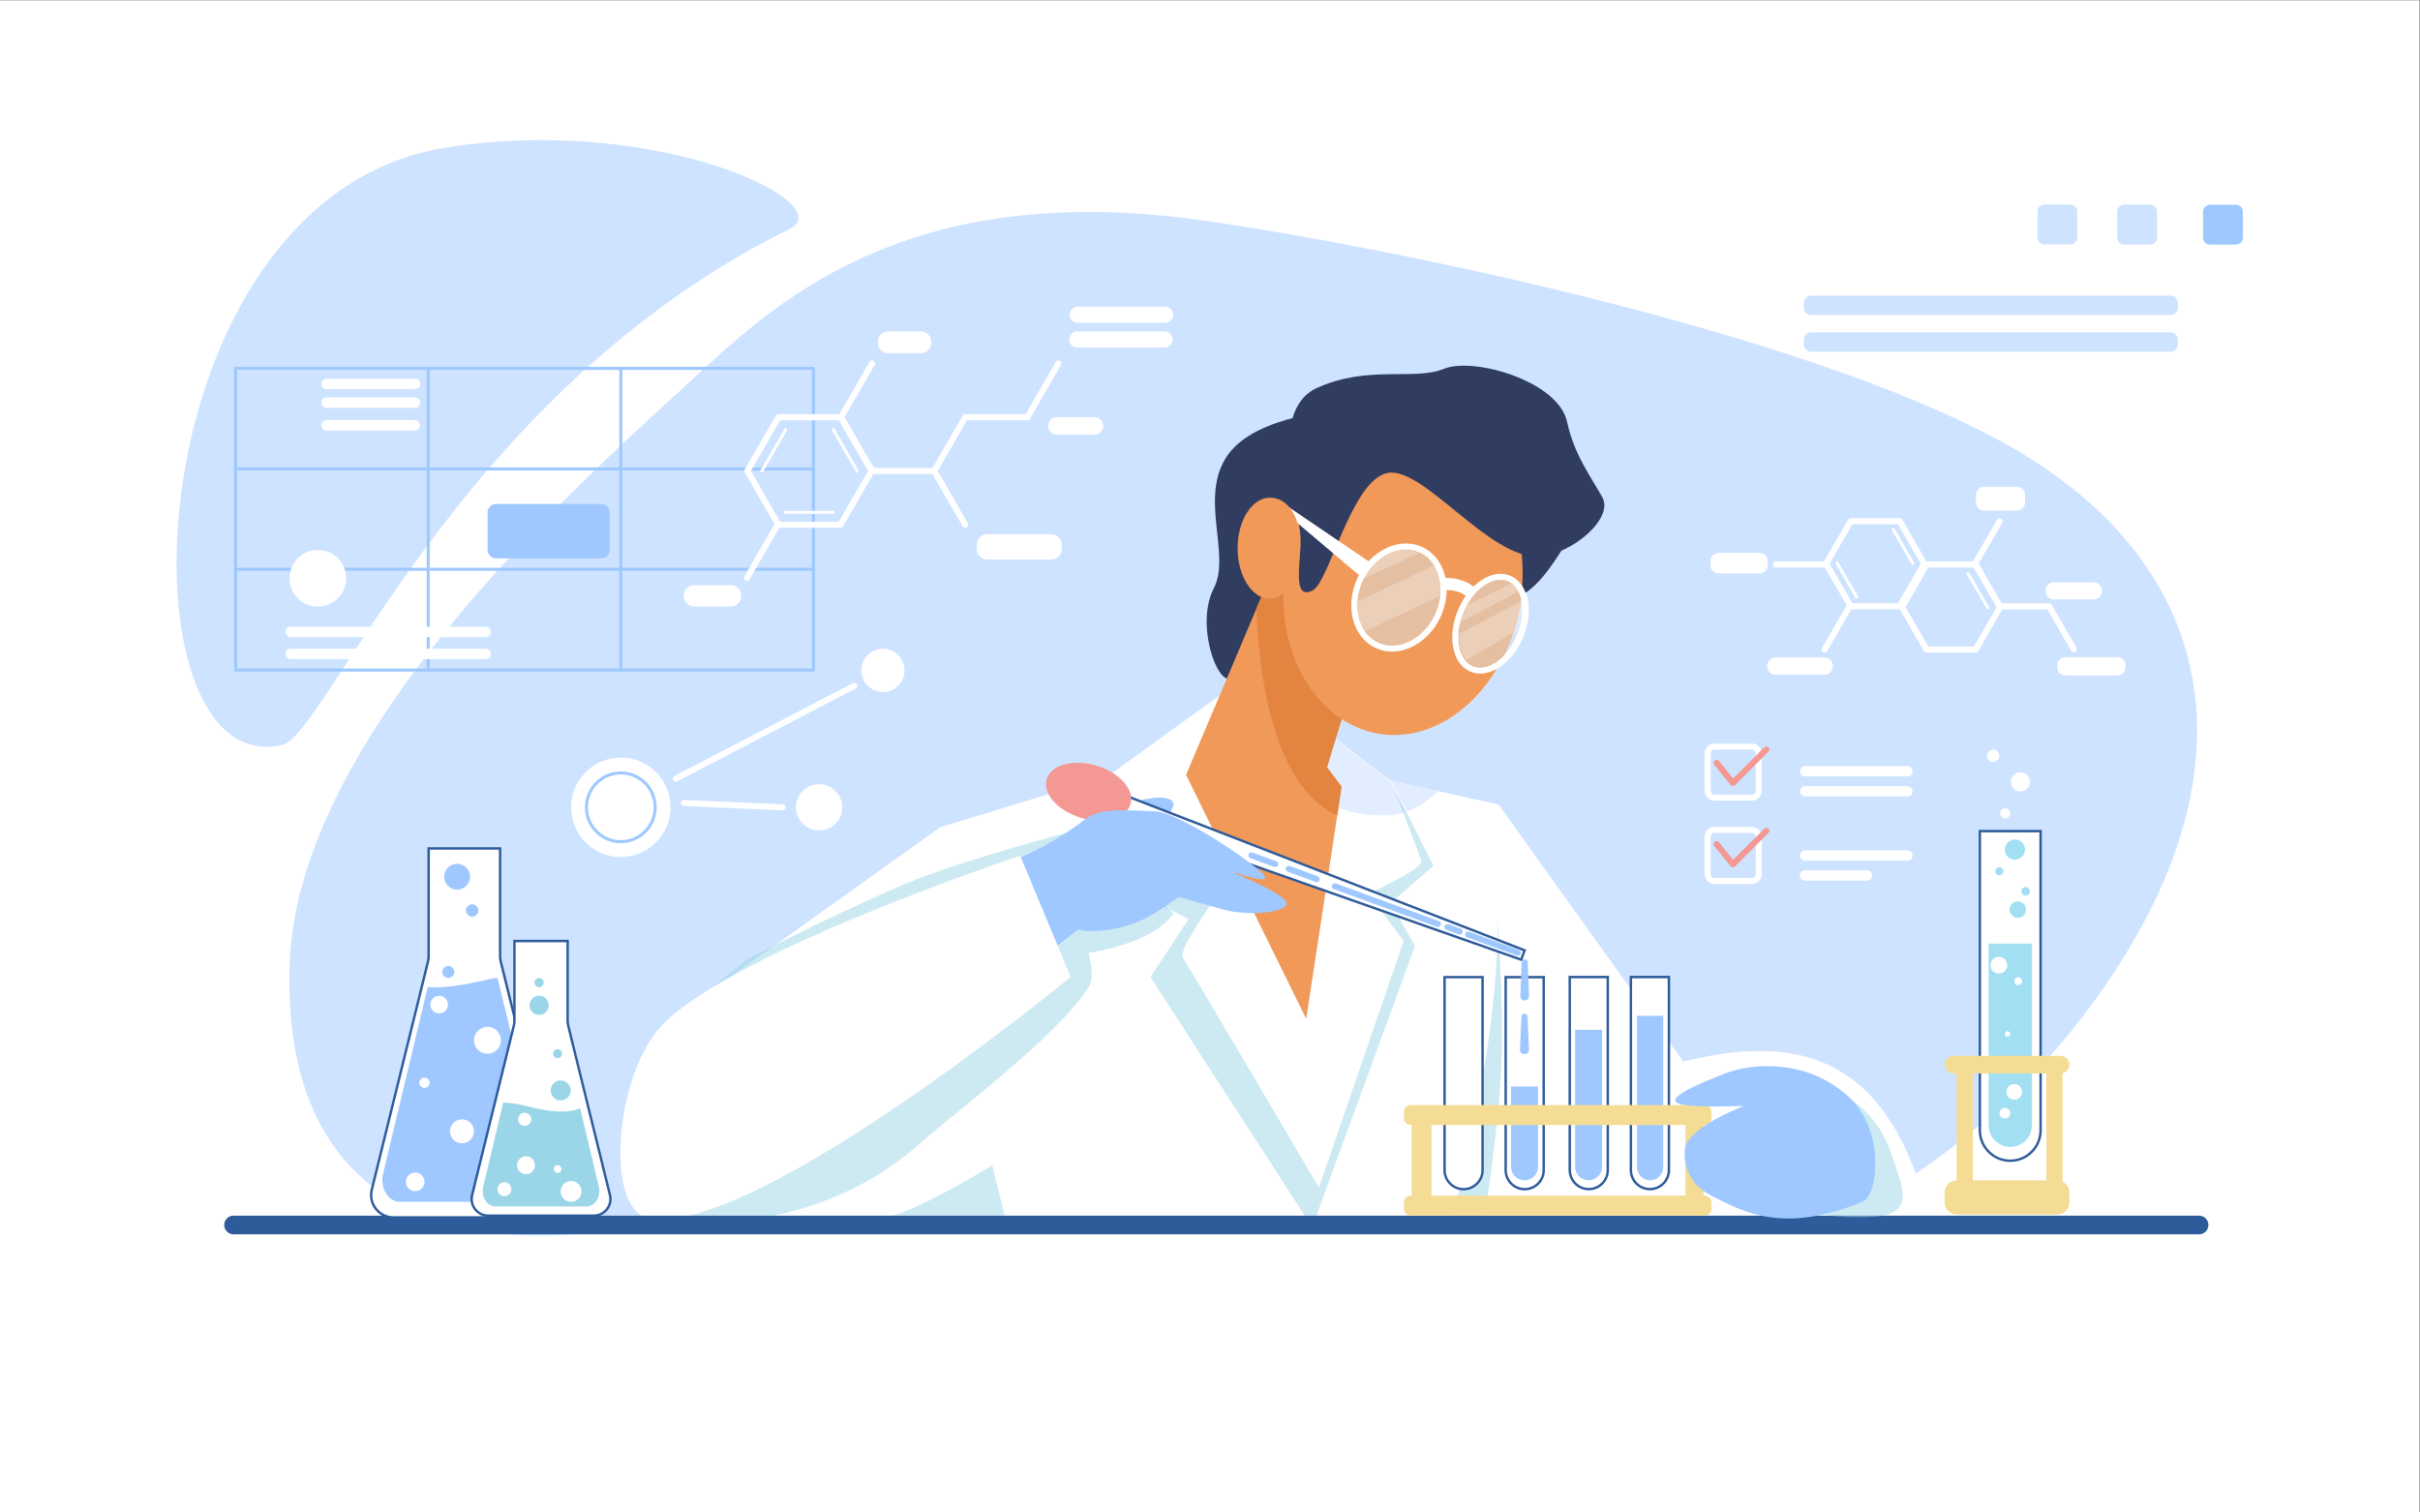 <?xml version="1.0" encoding="UTF-8" standalone="no"?>
<svg
   xmlns:dc="http://purl.org/dc/elements/1.1/"
   xmlns:cc="http://creativecommons.org/ns#"
   xmlns:rdf="http://www.w3.org/1999/02/22-rdf-syntax-ns#"
   xmlns:svg="http://www.w3.org/2000/svg"
   xmlns="http://www.w3.org/2000/svg"
   viewBox="0 0 5333.333 3333.333"
   height="3333.333"
   width="5333.333"
   xml:space="preserve"
   id="svg2"
   version="1.1"><rect x="0" y="0" width="5333.333" height="3333.333" fill="#808080" stroke="none"/><defs
     id="defs6" /><g
     transform="matrix(1.333,0,0,-1.333,0,3333.333)"
     id="g10"><g
       transform="scale(0.1)"
       id="g12"><g
         transform="scale(2.454)"
         id="g14"><path
           id="path16"
           style="fill:#ffffff;fill-opacity:1;fill-rule:nonzero;stroke:none"
           d="M 16300,0 H 0 V 10187.5 H 16300 V 0" /></g><g
         transform="scale(2.285)"
         id="g18"><path
           id="path20"
           style="fill:#cee3ff;fill-opacity:1;fill-rule:nonzero;stroke:none"
           d="m 3909.44,2003.5 c -74.99,0 -153.19,2.8 -233.07,9.33 h 475.73 c -75.41,-5.69 -157.05,-9.33 -242.66,-9.33 m 734.82,144.35 H 3067.95 c -539.31,213.32 -1003.19,712.54 -972.83,1807.21 48.62,1752.41 2285.31,3658.45 3021.18,4341.32 544.38,505.19 1325.89,1113.48 2761.95,1113.48 261.55,0 544.64,-20.16 852.11,-64.79 C 10048.2,9153.79 13011.4,8551.47 14481.5,7748.2 15951.7,6944.93 16300,5589.42 15416,4100.01 14932.8,3286.03 14318.3,2760.2 13860.2,2450.68 c -21.8,62.98 -49,129.64 -80,194.06 -234,485.87 -579.8,693.59 -1048.1,693.59 -168.2,0 -352.2,-26.79 -552.5,-77.08 v 0 c -677.1,931.81 -1336.4,1859.77 -1336.4,1859.77 l -438,97.17 v 0 l -99.1,21.97 -241.4,53.53 c -0.2,0.48 -0.3,0.74 -0.3,0.78 0,0 0,0 0,0 v 0 l -397.85,301.56 44.51,145.7 c 83.2,-54.4 176.16,-91.34 276.61,-106.74 34.73,-5.3 69.33,-7.88 103.73,-7.88 292.1,0 568.3,186.84 742.6,479.69 10.4,6 20.8,12.82 31.1,20.35 68.9,50.38 126.3,128.85 161.7,220.98 41.8,108.77 46.8,222.32 14.5,308.71 119.3,76.96 216.1,224.82 383.5,505.19 l -510.1,148.93 c -119.3,263.63 -331.4,452.41 -594.9,492.76 -34.7,5.32 -69.3,7.9 -103.8,7.9 -431.24,0 -827.99,-407.38 -912.94,-961.98 -4.77,-31.15 -8.45,-62.11 -11.12,-92.9 l -101.32,14.98 -98.22,-232.1 v 0 l -265.93,-628.29 -808.17,-583.02 -5.55,-1.67 v 0 l -25.78,-7.87 L 6803.1,4957.03 5632.49,4120.32 c -75.76,-37.51 -150.43,-74.8 -222.6,-111.08 l -542.5,-435.84 -93.05,-594.54 v 0 l -130.08,-831.01" /></g><g
         transform="scale(1.392)"
         id="g22"><path
           id="path24"
           style="fill:#cee3ff;fill-opacity:1;fill-rule:nonzero;stroke:none"
           d="m 3164.77,9094.12 c -1799.62,0 -1476.3,6557.78 2146.98,7120.28 384.18,59.7 760.22,85.6 1119.03,85.6 1994.54,0 3465,-800.1 2948.74,-1054.9 C 5440.16,13301.3 3877.74,9240.27 3354.25,9117.05 c -65.54,-15.45 -128.74,-22.93 -189.48,-22.93" /></g><g
         transform="scale(1.162)"
         id="g26"><path
           id="path28"
           style="fill:#9ec8ff;fill-opacity:1;fill-rule:nonzero;stroke:none"
           d="M 3373.4,12007.7 H 11552 V 16257 H 3373.4 Z m 8200.2,-43 H 3351.89 c -11.88,0 -21.51,9.6 -21.51,21.5 v 4292.3 c 0,11.9 9.63,21.5 21.51,21.5 h 8221.71 c 11.8,0 21.5,-9.6 21.5,-21.5 v -4292.3 c 0,-11.9 -9.7,-21.5 -21.5,-21.5" /></g><path
         id="path30"
         style="fill:#9ec8ff;fill-opacity:1;fill-rule:nonzero;stroke:none"
         d="M 13451.3,15568.8 H 3895.72 c -13.81,0 -25,11.2 -25,25 0,13.8 11.19,25 25,25 h 9555.58 c 13.8,0 25,-11.2 25,-25 0,-13.8 -11.2,-25 -25,-25" /><g
         transform="scale(1.06)"
         id="g32"><path
           id="path34"
           style="fill:#9ec8ff;fill-opacity:1;fill-rule:nonzero;stroke:none"
           d="M 12687.2,16252.8 H 3674.42 c -13.02,0 -23.58,10.6 -23.58,23.6 0,13 10.56,23.6 23.58,23.6 h 9012.78 c 13,0 23.6,-10.6 23.6,-23.6 0,-13 -10.6,-23.6 -23.6,-23.6" /></g><g
         transform="scale(1.162)"
         id="g36"><path
           id="path38"
           style="fill:#9ec8ff;fill-opacity:1;fill-rule:nonzero;stroke:none"
           d="m 8833,11964.7 c -11.88,0 -21.51,9.6 -21.51,21.5 v 4292.3 c 0,11.9 9.63,21.5 21.51,21.5 11.87,0 21.51,-9.6 21.51,-21.5 v -4292.3 c 0,-11.9 -9.64,-21.5 -21.51,-21.5" /></g><g
         transform="scale(1.162)"
         id="g40"><path
           id="path42"
           style="fill:#9ec8ff;fill-opacity:1;fill-rule:nonzero;stroke:none"
           d="m 6092.44,11964.7 c -11.89,0 -21.51,9.6 -21.51,21.5 v 4292.3 c 0,11.9 9.62,21.5 21.51,21.5 11.88,0 21.51,-9.6 21.51,-21.5 v -4292.3 c 0,-11.9 -9.63,-21.5 -21.51,-21.5" /></g><g
         transform="scale(1.825)"
         id="g44"><path
           id="path46"
           style="fill:#ffffff;fill-opacity:1;fill-rule:nonzero;stroke:none"
           d="M 10810.4,6906.91 8517.78,6206.42 6094.19,4474.06 5802.66,2611.61 c 0,0 953.83,-1.81 2288.35,-2.36 2891.69,-1.04 7570.99,4 8208.99,47.02 -1026.7,1366.58 -2723.8,3755.48 -2723.8,3755.48 l -1760.1,390.39 -1005.7,104.77" /></g><g
         transform="scale(1.019)"
         id="g48"><path
           id="path50"
           style="fill:#cdeaf3;fill-opacity:1;fill-rule:nonzero;stroke:none"
           d="m 16300,4817.23 h -1806.5 c 681.1,231.57 1603.5,818.98 1603.5,818.98 l 203,-818.98" /></g><g
         transform="scale(1.454)"
         id="g52"><path
           id="path54"
           style="fill:#cdeaf3;fill-opacity:1;fill-rule:nonzero;stroke:none"
           d="m 14968.8,3375.1 h -133 l -1754.6,2712.59 434.8,660.8 -203.8,102.4 -171,217.27 666.6,-106.05 c 0,0 -413,-572.01 -354.4,-650.9 58.6,-78.88 1545.2,-2609.28 1545.2,-2609.28 l 961.9,2796.14 -402.5,537.9 c 0,0 624.1,287.69 604.4,366.58 -10.8,43.39 -114.9,316.71 -206.3,553.78 11.2,3.3 22.2,6.87 33,10.66 l 310.9,-612.04 -486.4,-423.31 275.5,-489.41 -1120.3,-3067.13 m -2121.1,4066.03 -310,393.88 c 0,0 -20.4,-4.95 -57.9,-14.38 l -20.7,509.22 91.5,27.99 40.5,12.38 5.1,-0.14 251.5,-928.95" /></g><g
         transform="scale(1.443)"
         id="g56"><path
           id="path58"
           style="fill:#ffffff;fill-opacity:1;fill-rule:nonzero;stroke:none"
           d="m 13978.1,9361.93 -1290.2,-930.73 346.3,-1279.27 874.2,-139.11 c 0,0 -416.1,-576.17 -357,-655.63 59,-79.46 1556.5,-2628.3 1556.5,-2628.3 l 968.8,2816.52 -405.4,541.82 c 0,0 628.7,289.78 608.8,369.24 -19.8,79.46 -349.8,923.81 -349.8,923.81 l -862.1,653.41 -1090.1,328.24" /></g><g
         transform="scale(1.365)"
         id="g60"><path
           id="path62"
           style="fill:#303c60;fill-opacity:1;fill-rule:nonzero;stroke:none"
           d="m 16300,13355.4 c 0,0 -1071.5,-42.1 -1428.7,-546.3 -357.2,-504.3 42,-1205.5 -168.1,-1611.3 -210.1,-405.7 1.6,-1056.2 159.5,-1097.1 158,-40.8 1437.3,3254.7 1437.3,3254.7" /></g><g
         transform="scale(1.4)"
         id="g64"><path
           id="path66"
           style="fill:#f09959;fill-opacity:1;fill-rule:nonzero;stroke:none"
           d="m 14996.1,11049.3 -989.8,-2338.8 1419.2,-2879.86 418.7,2741.1 -172.3,229.6 628.1,2055.16 -1303.9,192.8" /></g><g
         transform="scale(1.526)"
         id="g68"><path
           id="path70"
           style="fill:#cdeaf3;fill-opacity:1;fill-rule:nonzero;stroke:none"
           d="m 16085.7,3216.34 h -343.1 c 92.8,354.38 493.3,1956.51 482.2,3186.45 0,0 75.2,-952.31 37.6,-1644.81 -31.3,-577.08 -141,-1312.58 -176.7,-1541.64" /></g><path
         id="path72"
         style="fill:#b4dcf3;fill-opacity:1;fill-rule:nonzero;stroke:none"
         d="m 10908.4,6806.1 v 0 l 212.6,1358.4 -212.6,-1358.4 m 212.6,1358.4 1239.5,995.8 c 164.9,82.9 335.5,168.1 508.6,253.8 L 11121,8164.5" /><g
         transform="scale(1.19)"
         id="g74"><path
           id="path76"
           style="fill:#cdeaf3;fill-opacity:1;fill-rule:nonzero;stroke:none"
           d="M 10738.4,4122.97 H 9362.34 c -17.22,312.37 -66.87,1135.64 -112.91,1188.74 -17.65,20.16 -49.32,186.34 -84.69,406.46 L 9343.36,6859.44 10812,7909.3 c 784.3,388.06 1629.6,788.06 2110.7,959.12 922,327.99 2034.7,613.14 2322.5,685.14 l 28.1,-688 988.7,-496.62 38,-48.22 c 0,0 -191.8,-382.78 -1176.9,-546.77 16.7,-75.2 91.4,-332.62 0,-477.29 C 14686.8,6606.39 13123,5438.49 12831.6,5171.91 12137.3,4536.5 11372.7,4251.77 10738.4,4122.97" /></g><g
         transform="scale(1.187)"
         id="g78"><path
           id="path80"
           style="fill:#b4e0ed;fill-opacity:1;fill-rule:nonzero;stroke:none"
           d="m 16300,8388.49 -991,497.77 -28.2,689.61 c 45.9,11.54 70.8,17.6 70.8,17.6 l 379.6,-482.28 113,-417.44 246.4,-39.24 209.4,-266.02" /></g><g
         transform="scale(1.172)"
         id="g82"><path
           id="path84"
           style="fill:#cdeaf3;fill-opacity:1;fill-rule:nonzero;stroke:none"
           d="m 16300,8767.16 -249.6,39.75 -114.5,422.87 364.1,-462.62" /></g><g
         transform="scale(1.197)"
         id="g86"><path
           id="path88"
           style="fill:#9ec8ff;fill-opacity:1;fill-rule:nonzero;stroke:none"
           d="m 15658.6,9810.08 c 361.2,112.45 641.4,74.77 522.3,-107.27 -48.7,-74.19 -166.3,-185.31 -166.3,-185.31 l -784.6,118.13 428.6,174.45" /></g><g
         transform="scale(1.547)"
         id="g90"><path
           id="path92"
           style="fill:#ffffff;fill-opacity:1;fill-rule:nonzero;stroke:none"
           d="m 16300,6010.07 -36.9,-99.9 -4503.5,1582.9 89.6,242.66 4450.8,-1725.66" /></g><g
         transform="scale(1.548)"
         id="g94"><path
           id="path96"
           style="fill:#2e5b9a;fill-opacity:1;fill-rule:nonzero;stroke:none"
           d="m 11764.3,7493.29 4474.6,-1572.71 28,75.96 -4422.2,1714.55 z m 4490,-1605.52 -12,4.19 -4511.3,1585.63 98.6,267.09 12.3,-4.78 4458.1,-1728.44 -45.7,-123.69" /></g><g
         transform="scale(1.957)"
         id="g98"><path
           id="path100"
           style="fill:#ffffff;fill-opacity:1;fill-rule:nonzero;stroke:none"
           d="m 14219.7,3807.51 c 884.9,222.33 1497.4,51.2 1868.6,-719.77 137.9,-286.31 211.7,-609.76 115.6,-594.94 -96,14.81 -1512.6,-15.9 -1512.6,-15.9 l -471.6,1330.61" /></g><g
         transform="scale(1.151)"
         id="g102"><path
           id="path104"
           style="fill:#f39892;fill-opacity:1;fill-rule:nonzero;stroke:none"
           d="m 16238.6,10175.5 c -61.3,-206.6 -380.7,-293.99 -713.4,-195.22 -332.7,98.82 -552.5,346.52 -491.1,553.12 61.3,206.6 380.7,293.9 713.3,195.2 332.7,-98.9 552.6,-346.5 491.2,-553.1" /></g><g
         transform="scale(1.31)"
         id="g106"><path
           id="path108"
           style="fill:#9ec8ff;fill-opacity:1;fill-rule:nonzero;stroke:none"
           d="m 16230.8,7709.09 c -69.2,130.14 -803.2,420.41 -680.2,378.66 123,-41.67 515.2,-176.31 391.7,-31.6 -123.5,144.65 -1066.8,784.74 -1367.1,792.98 -281.3,7.71 -675.3,57.02 -873.4,-95.18 -490.8,-377.06 -919.8,-524.53 -919.8,-524.53 0,0 -294.4,-113.58 -307.6,-115.94 -623.3,-109.84 -955.5,-2349.54 -955.5,-2349.54 79.1,1.75 1439.7,1082.64 2086.7,1595.11 128.2,-44.73 533.7,-24.89 853.7,141.36 174.9,90.91 419.3,268.14 419.3,268.14 0,0 437.1,-126.09 564.2,-160.21 341.7,-91.6 857.2,-29.31 788,100.75" /></g><g
         transform="scale(1.086)"
         id="g110"><path
           id="path112"
           style="fill:#ffffff;fill-opacity:1;fill-rule:nonzero;stroke:none"
           d="M 10016.4,7347.6 C 9353.14,6553.21 9202.39,4566.81 9906.66,4470.82 11559,4245.6 16300,8154.23 16300,8154.23 l -769,1844.01 c 0,0 -4568.9,-1517.91 -5514.6,-2650.64" /></g><g
         transform="scale(2.24)"
         id="g114"><path
           id="path116"
           style="fill:#2e5b9a;fill-opacity:1;fill-rule:nonzero;stroke:none"
           d="M 16231.2,2053.17 H 1723.54 c -38.03,0 -68.86,30.85 -68.86,68.89 0,38.04 30.83,68.84 68.86,68.84 H 16231.2 c 38,0 68.8,-30.8 68.8,-68.84 0,-38.04 -30.8,-68.89 -68.8,-68.89" /></g><g
         transform="scale(1.543)"
         id="g118"><path
           id="path120"
           style="fill:#9ec8ff;fill-opacity:1;fill-rule:nonzero;stroke:none"
           d="m 16263.4,5965.42 c -3.7,0 -7.5,0.59 -11.1,1.95 l -533.5,195.17 c -16.8,6.16 -25.5,24.76 -19.3,41.62 6.2,16.78 24.8,25.41 41.6,19.25 l 533.4,-195.17 c 16.8,-6.16 25.5,-24.77 19.3,-41.56 -4.8,-13.15 -17.2,-21.26 -30.4,-21.26" /></g><g
         transform="scale(1.484)"
         id="g122"><path
           id="path124"
           style="fill:#9ec8ff;fill-opacity:1;fill-rule:nonzero;stroke:none"
           d="m 16262,6439.15 c -3.9,0 -7.8,0.68 -11.6,2.09 l -135.8,49.67 c -17.5,6.4 -26.5,25.75 -20.1,43.2 6.4,17.46 25.8,26.49 43.2,20.09 l 135.8,-49.67 c 17.5,-6.41 26.5,-25.75 20.1,-43.27 -5,-13.62 -17.9,-22.11 -31.6,-22.11" /></g><g
         transform="scale(1.462)"
         id="g126"><path
           id="path128"
           style="fill:#9ec8ff;fill-opacity:1;fill-rule:nonzero;stroke:none"
           d="m 16261.4,6620.6 c -3.9,0 -7.9,0.69 -11.7,2.05 l -1166.4,426.77 c -17.7,6.49 -26.9,26.12 -20.4,43.9 6.5,17.71 26.2,26.87 43.9,20.31 l 1166.3,-426.7 c 17.7,-6.5 26.9,-26.12 20.4,-43.9 -5.1,-13.81 -18.2,-22.43 -32.1,-22.43" /></g><g
         transform="scale(1.339)"
         id="g130"><path
           id="path132"
           style="fill:#9ec8ff;fill-opacity:1;fill-rule:nonzero;stroke:none"
           d="m 16257.8,7783.23 c -4.3,0 -8.6,0.75 -12.8,2.32 l -346.8,126.91 c -19.4,7.1 -29.4,28.53 -22.3,47.88 7.1,19.42 28.6,29.36 47.9,22.26 l 346.8,-126.91 c 19.5,-7.1 29.4,-28.54 22.3,-47.88 -5.5,-15.17 -19.9,-24.58 -35.1,-24.58" /></g><g
         transform="scale(1.297)"
         id="g134"><path
           id="path136"
           style="fill:#9ec8ff;fill-opacity:1;fill-rule:nonzero;stroke:none"
           d="m 16256.4,8226.41 c -4.4,0 -8.8,0.7 -13.1,2.31 l -303.6,111.12 c -20.1,7.24 -30.3,29.45 -23,49.42 7.3,19.97 29.5,30.3 49.4,22.98 l 303.6,-111.11 c 20,-7.33 30.3,-29.46 23,-49.43 -5.7,-15.65 -20.5,-25.29 -36.3,-25.29" /></g><g
         transform="scale(1.504)"
         id="g138"><path
           id="path140"
           style="fill:#ffffff;fill-opacity:1;fill-rule:nonzero;stroke:none"
           d="m 16091,3554.54 c -115.4,0 -209.1,93.57 -209.1,209 V 5886 H 16300 V 3763.54 c 0,-115.43 -93.6,-209 -209,-209" /></g><g
         transform="scale(1.505)"
         id="g142"><path
           id="path144"
           style="fill:#2e5b9a;fill-opacity:1;fill-rule:nonzero;stroke:none"
           d="M 15882.3,5867.91 V 3760.47 c 0,-107.83 87.7,-195.53 195.6,-195.53 107.8,0 195.5,87.7 195.5,195.53 v 2107.44 z m 195.6,-2329.55 c -122.5,0 -222.2,99.59 -222.2,222.11 V 5894.49 H 16300 V 3760.47 c 0,-122.52 -99.7,-222.11 -222.1,-222.11" /></g><g
         transform="scale(1.566)"
         id="g146"><path
           id="path148"
           style="fill:#ffffff;fill-opacity:1;fill-rule:nonzero;stroke:none"
           d="m 16099.2,3413.68 c -110.8,0 -200.7,89.85 -200.7,200.72 V 5652.74 H 16300 V 3614.4 c 0,-110.87 -89.9,-200.72 -200.8,-200.72" /></g><g
         transform="scale(1.567)"
         id="g150"><path
           id="path152"
           style="fill:#2e5b9a;fill-opacity:1;fill-rule:nonzero;stroke:none"
           d="M 15898.8,5635.55 V 3611.57 c 0,-103.57 84.2,-187.8 187.8,-187.8 103.6,0 187.9,84.23 187.9,187.8 v 2023.98 z m 187.8,-2237.31 c -117.6,0 -213.3,95.66 -213.3,213.33 V 5661.08 H 16300 V 3611.57 c 0,-117.67 -95.7,-213.33 -213.4,-213.33" /></g><g
         transform="scale(1.63)"
         id="g154"><path
           id="path156"
           style="fill:#ffffff;fill-opacity:1;fill-rule:nonzero;stroke:none"
           d="m 16107.2,3278.4 c -106.4,0 -192.7,86.29 -192.7,192.76 V 5428.73 H 16300 V 3471.16 c 0,-106.47 -86.3,-192.76 -192.8,-192.76" /></g><g
         transform="scale(1.632)"
         id="g158"><path
           id="path160"
           style="fill:#2e5b9a;fill-opacity:1;fill-rule:nonzero;stroke:none"
           d="M 15914.8,5412.39 V 3468.55 c 0,-99.46 80.9,-180.36 180.3,-180.36 99.5,0 180.4,80.9 180.4,180.36 v 1943.84 z m 180.3,-2148.71 c -113,0 -204.9,91.86 -204.9,204.87 V 5436.91 H 16300 V 3468.55 c 0,-113.01 -91.9,-204.87 -204.9,-204.87" /></g><g
         transform="scale(1.625)"
         id="g162"><path
           id="path164"
           style="fill:#9ec8ff;fill-opacity:1;fill-rule:nonzero;stroke:none"
           d="m 16162.9,3380.13 c -75.8,0 -137.2,61.42 -137.2,137.18 V 4909.97 H 16300 V 3517.31 c 0,-75.76 -61.4,-137.18 -137.1,-137.18" /></g><g
         transform="scale(1.56)"
         id="g166"><path
           id="path168"
           style="fill:#9ec8ff;fill-opacity:1;fill-rule:nonzero;stroke:none"
           d="m 16157.1,3520.11 c -78.8,0 -142.8,63.96 -142.8,142.86 v 852.23 h 285.7 v -852.23 c 0,-78.9 -64,-142.86 -142.9,-142.86" /></g><g
         transform="scale(1.693)"
         id="g170"><path
           id="path172"
           style="fill:#ffffff;fill-opacity:1;fill-rule:nonzero;stroke:none"
           d="m 16114.3,3158.2 c -102.6,0 -185.8,83.13 -185.8,185.7 V 5229.7 H 16300 V 3343.9 c 0,-102.57 -83.1,-185.7 -185.7,-185.7" /></g><g
         transform="scale(1.694)"
         id="g174"><path
           id="path176"
           style="fill:#2e5b9a;fill-opacity:1;fill-rule:nonzero;stroke:none"
           d="M 15928.8,5214.1 V 3341.47 c 0,-95.82 78,-173.75 173.8,-173.75 95.9,0 173.8,77.93 173.8,173.75 V 5214.1 Z m 173.8,-2069.99 c -108.8,0 -197.4,88.5 -197.4,197.36 V 5237.71 H 16300 V 3341.47 c 0,-108.86 -88.6,-197.36 -197.4,-197.36" /></g><g
         transform="scale(1.687)"
         id="g178"><path
           id="path180"
           style="fill:#9ec8ff;fill-opacity:1;fill-rule:nonzero;stroke:none"
           d="m 16171.6,3255.46 c -71,0 -128.5,57.51 -128.5,128.43 V 4867.5 H 16300 V 3383.89 c 0,-70.92 -57.5,-128.43 -128.4,-128.43" /></g><g
         transform="scale(1.551)"
         id="g182"><path
           id="path184"
           style="fill:#9ec8ff;fill-opacity:1;fill-rule:nonzero;stroke:none"
           d="m 16282.7,5286.25 16.1,-350.67 c 1.2,-26.69 -19.4,-49.31 -46.1,-50.54 -26.7,-1.22 -49.3,19.41 -50.6,46.09 -0.1,1.49 0,3.03 0,4.45 l 16.1,350.67 c 0.8,17.79 15.9,31.52 33.7,30.75 16.8,-0.77 30,-14.37 30.8,-30.75" /></g><g
         transform="scale(1.551)"
         id="g186"><path
           id="path188"
           style="fill:#9ec8ff;fill-opacity:1;fill-rule:nonzero;stroke:none"
           d="m 16285,5866.88 14,-361.81 c 1,-25.47 -18.9,-47 -44.4,-47.97 -25.5,-0.96 -47,18.89 -48,44.42 0,1.16 0,2.45 0,3.55 l 14,361.81 c 0.7,17.8 15.7,31.72 33.5,31.01 16.9,-0.64 30.3,-14.38 30.9,-31.01" /></g><g
         transform="scale(1.736)"
         id="g190"><path
           id="path192"
           style="fill:#f5dc95;fill-opacity:1;fill-rule:nonzero;stroke:none"
           d="m 16234.5,3689.77 h -2798.8 c -36.1,0 -65.6,29.44 -65.6,65.51 v 59.57 c 0,36.06 29.5,65.5 65.6,65.5 h 2798.8 c 36,0 65.5,-29.44 65.5,-65.5 v -59.57 c 0,-36.07 -29.5,-65.51 -65.5,-65.51" /></g><g
         transform="scale(1.736)"
         id="g194"><path
           id="path196"
           style="fill:#f5dc95;fill-opacity:1;fill-rule:nonzero;stroke:none"
           d="m 16234.5,2827.3 h -2798.8 c -36.1,0 -65.6,29.44 -65.6,65.51 v 59.57 c 0,36.07 29.5,65.51 65.6,65.51 h 2798.8 c 36,0 65.5,-29.44 65.5,-65.51 v -59.57 c 0,-36.07 -29.5,-65.51 -65.5,-65.51" /></g><g
         transform="scale(1.452)"
         id="g198"><path
           id="path200"
           style="fill:#f5dc95;fill-opacity:1;fill-rule:nonzero;stroke:none"
           d="m 16232.8,3494.02 h -92.1 c -36.9,0 -67.2,30.24 -67.2,67.15 v 896.79 c 0,36.92 30.3,67.16 67.2,67.16 h 92.1 c 37,0 67.2,-30.24 67.2,-67.16 v -896.79 c 0,-36.91 -30.2,-67.15 -67.2,-67.15" /></g><g
         transform="scale(1.728)"
         id="g202"><path
           id="path204"
           style="fill:#f5dc95;fill-opacity:1;fill-rule:nonzero;stroke:none"
           d="m 16245.9,2935.88 h -66.7 c -29.7,0 -54.1,24.36 -54.1,54.11 v 758.16 c 0,29.75 24.4,54.12 54.1,54.12 h 66.7 c 29.7,0 54.1,-24.37 54.1,-54.12 v -758.16 c 0,-29.75 -24.4,-54.11 -54.1,-54.11" /></g><g
         transform="scale(1.459)"
         id="g206"><path
           id="path208"
           style="fill:#c0dbff;fill-opacity:1;fill-rule:nonzero;stroke:none"
           d="m 16300,8174.44 -155.2,34.42 155.2,-34.42 v 0 m -533.8,119.51 c 0,0 0,0 0,0 0,0 0,0 0,0" /></g><g
         transform="scale(1.459)"
         id="g210"><path
           id="path212"
           style="fill:#e2eeff;fill-opacity:1;fill-rule:nonzero;stroke:none"
           d="m 15939.7,7942.36 -156.9,308.94 c -8.8,22.69 -14.5,37.23 -16.2,41.41 l 378.2,-83.85 155.2,-34.42 c -88.3,-84.88 -212,-180.32 -360.3,-232.08" /></g><g
         transform="scale(1.426)"
         id="g214"><path
           id="path216"
           style="fill:#bfe0f7;fill-opacity:1;fill-rule:nonzero;stroke:none"
           d="m 16266.3,8111.02 c -53,137.63 -101.9,263.2 -126.7,326.79 l 160.4,-315.93 c -11.1,-3.85 -22.3,-7.5 -33.7,-10.86" /></g><g
         transform="scale(1.423)"
         id="g218"><path
           id="path220"
           style="fill:#e2eeff;fill-opacity:1;fill-rule:nonzero;stroke:none"
           d="m 16088,8099.38 c -133.7,0 -330.3,2.25 -537.4,90.63 l 37.1,242.96 -169.5,225.88 99.1,324.24 638.7,-484.08 v 0 c 0,0 0,0 0,0 0,-0.07 0.3,-0.56 0.5,-1.27 v 0 c 1.6,-4.28 7.5,-19.18 16.5,-42.43 24.9,-63.73 73.9,-189.56 127,-327.48 -60.3,-17.91 -124.3,-28.45 -191.2,-28.45 -6.8,0 -13.7,0 -20.8,0" /></g><g
         transform="scale(1.4)"
         id="g222"><path
           id="path224"
           style="fill:#e38540;fill-opacity:1;fill-rule:nonzero;stroke:none"
           d="m 14996.1,11049.3 -160.2,-378.8 c 71.2,-1619.5 529,-2255.37 956.6,-2437.84 l 51.7,339.08 -172.3,229.6 628.1,2055.16 -1303.9,192.8" /></g><g
         transform="scale(1.601)"
         id="g226"><path
           id="path228"
           style="fill:#303c60;fill-opacity:1;fill-rule:nonzero;stroke:none"
           d="m 16300,10218.2 c -385,-644.62 -508.2,-798.22 -925.6,-828.86 -417.3,-30.61 35.8,1088.66 35.8,1088.66 l 889.8,-259.8" /></g><g
         transform="scale(1.555)"
         id="g230"><path
           id="path232"
           style="fill:#f09959;fill-opacity:1;fill-rule:nonzero;stroke:none"
           d="m 16165.2,9679.24 c -134.7,-879.74 -803.4,-1507.25 -1493.5,-1401.55 -690.1,105.69 -1140.4,904.54 -1005.7,1784.31 134.8,879.7 803.4,1507.2 1493.6,1401.5 690.2,-105.7 1140.4,-904.5 1005.6,-1784.26" /></g><g
         transform="scale(2.069)"
         id="g234"><path
           id="path236"
           style="fill:#ffffff;fill-opacity:1;fill-rule:nonzero;stroke:none"
           d="m 16057.5,2809.73 c -134,0 -242.6,108.58 -242.6,242.53 V 5442.69 H 16300 V 3052.26 c 0,-133.95 -108.6,-242.53 -242.5,-242.53" /></g><g
         transform="scale(2.071)"
         id="g238"><path
           id="path240"
           style="fill:#2e5b9a;fill-opacity:1;fill-rule:nonzero;stroke:none"
           d="M 15815.2,5429.81 V 3050.45 c 0,-128.32 104.4,-232.73 232.8,-232.73 128.3,0 232.7,104.41 232.7,232.73 V 5429.81 Z M 16048,2798.4 c -139,0 -252.1,113.06 -252.1,252.05 V 5449.13 H 16300 V 3050.45 c 0,-138.99 -113.1,-252.05 -252,-252.05" /></g><g
         transform="scale(2.061)"
         id="g242"><path
           id="path244"
           style="fill:#a2dff2;fill-opacity:1;fill-rule:nonzero;stroke:none"
           d="m 16126.2,2932.49 c -96.1,0 -173.9,77.85 -173.9,173.84 V 4563.47 H 16300 V 3106.33 c 0,-95.99 -77.8,-173.84 -173.8,-173.84" /></g><g
         transform="scale(2.099)"
         id="g246"><path
           id="path248"
           style="fill:#f5dc95;fill-opacity:1;fill-rule:nonzero;stroke:none"
           d="M 16230.5,3458.09 H 15386 c -38.4,0 -69.5,31.16 -69.5,69.55 0,38.39 31.1,69.5 69.5,69.5 h 844.5 c 38.4,0 69.5,-31.11 69.5,-69.5 0,-38.39 -31.1,-69.55 -69.5,-69.55" /></g><g
         transform="scale(2.099)"
         id="g250"><path
           id="path252"
           style="fill:#f5dc95;fill-opacity:1;fill-rule:nonzero;stroke:none"
           d="m 16203.3,2346.92 h -790.1 c -53.4,0 -96.7,43.3 -96.7,96.74 v 75.84 c 0,53.45 43.3,96.74 96.7,96.74 h 790.1 c 53.4,0 96.7,-43.29 96.7,-96.74 v -75.84 c 0,-53.44 -43.3,-96.74 -96.7,-96.74" /></g><g
         transform="scale(2.001)"
         id="g254"><path
           id="path256"
           style="fill:#f5dc95;fill-opacity:1;fill-rule:nonzero;stroke:none"
           d="m 16300,2618.07 h -133.7 V 3701.35 H 16300 V 2618.07" /></g><g
         transform="scale(2.092)"
         id="g258"><path
           id="path260"
           style="fill:#f5dc95;fill-opacity:1;fill-rule:nonzero;stroke:none"
           d="m 16300,2503.6 h -127.9 V 3539.51 H 16300 V 2503.6" /></g><g
         transform="scale(2.055)"
         id="g262"><path
           id="path264"
           style="fill:#a2dff2;fill-opacity:1;fill-rule:nonzero;stroke:none"
           d="m 16300,4850.42 c 0,-36.59 -29.7,-66.26 -66.3,-66.26 -36.6,0 -66.3,29.67 -66.3,66.26 0,36.58 29.7,66.26 66.3,66.26 36.6,0 66.3,-29.68 66.3,-66.26" /></g><g
         transform="scale(2.032)"
         id="g266"><path
           id="path268"
           style="fill:#a2dff2;fill-opacity:1;fill-rule:nonzero;stroke:none"
           d="m 16300,5218.03 c 0,-18.21 -14.7,-32.93 -32.9,-32.93 -18.2,0 -33,14.72 -33,32.93 0,18.16 14.8,32.93 33,32.93 18.2,0 32.9,-14.77 32.9,-32.93" /></g><g
         transform="scale(2.054)"
         id="g270"><path
           id="path272"
           style="fill:#a2dff2;fill-opacity:1;fill-rule:nonzero;stroke:none"
           d="m 16300,5335.92 c 0,-44.98 -36.5,-81.39 -81.4,-81.39 -45,0 -81.5,36.41 -81.5,81.39 0,44.98 36.5,81.45 81.5,81.45 44.9,0 81.4,-36.47 81.4,-81.45" /></g><g
         transform="scale(2.039)"
         id="g274"><path
           id="path276"
           style="fill:#ffffff;fill-opacity:1;fill-rule:nonzero;stroke:none"
           d="m 16300,5668.51 c 0,-22.66 -18.3,-41.05 -41,-41.05 -22.7,0 -41,18.39 -41,41.05 0,22.66 18.3,41.01 41,41.01 22.7,0 41,-18.35 41,-41.01" /></g><g
         transform="scale(2.059)"
         id="g278"><path
           id="path280"
           style="fill:#a2dff2;fill-opacity:1;fill-rule:nonzero;stroke:none"
           d="m 16300,4987.1 c 0,-19.24 -15.6,-34.83 -34.8,-34.83 -19.3,0 -34.9,15.59 -34.9,34.83 0,19.23 15.6,34.83 34.9,34.83 19.2,0 34.8,-15.6 34.8,-34.83" /></g><g
         transform="scale(2.036)"
         id="g282"><path
           id="path284"
           style="fill:#ffffff;fill-opacity:1;fill-rule:nonzero;stroke:none"
           d="m 16300,4443.83 c 0,-37.62 -30.4,-68.12 -68.1,-68.12 -37.5,0 -68.1,30.5 -68.1,68.12 0,37.57 30.6,68.08 68.1,68.08 37.7,0 68.1,-30.51 68.1,-68.08" /></g><g
         transform="scale(2.051)"
         id="g286"><path
           id="path288"
           style="fill:#ffffff;fill-opacity:1;fill-rule:nonzero;stroke:none"
           d="m 16300,4282.93 c 0,-17.41 -14.1,-31.45 -31.4,-31.45 -17.5,0 -31.5,14.04 -31.5,31.45 0,17.35 14,31.45 31.5,31.45 17.3,0 31.4,-14.1 31.4,-31.45" /></g><g
         transform="scale(2.039)"
         id="g290"><path
           id="path292"
           style="fill:#ffffff;fill-opacity:1;fill-rule:nonzero;stroke:none"
           d="m 16300,3879.77 c 0,-12.26 -10,-22.27 -22.3,-22.27 -12.2,0 -22.2,10.01 -22.2,22.27 0,12.31 10,22.32 22.2,22.32 12.3,0 22.3,-10.01 22.3,-22.32" /></g><g
         transform="scale(2.051)"
         id="g294"><path
           id="path296"
           style="fill:#ffffff;fill-opacity:1;fill-rule:nonzero;stroke:none"
           d="m 16300,3390.47 c 0,-34.76 -28.2,-62.94 -62.9,-62.94 -34.8,0 -62.9,28.18 -62.9,62.94 0,34.71 28.1,62.89 62.9,62.89 34.7,0 62.9,-28.18 62.9,-62.89" /></g><g
         transform="scale(2.039)"
         id="g298"><path
           id="path300"
           style="fill:#ffffff;fill-opacity:1;fill-rule:nonzero;stroke:none"
           d="m 16300,3237.67 c 0,-24.03 -19.5,-43.51 -43.5,-43.51 -24,0 -43.5,19.48 -43.5,43.51 0,23.99 19.5,43.46 43.5,43.46 24,0 43.5,-19.47 43.5,-43.46" /></g><g
         transform="scale(2.059)"
         id="g302"><path
           id="path304"
           style="fill:#ffffff;fill-opacity:1;fill-rule:nonzero;stroke:none"
           d="m 16300,5866.73 c 0,-42.49 -34.5,-76.96 -77,-76.96 -42.5,0 -76.9,34.47 -76.9,76.96 0,42.53 34.4,76.96 76.9,76.96 42.5,0 77,-34.43 77,-76.96" /></g><g
         transform="scale(2.028)"
         id="g306"><path
           id="path308"
           style="fill:#ffffff;fill-opacity:1;fill-rule:nonzero;stroke:none"
           d="m 16300,6169.07 c 0,-27.76 -22.5,-50.3 -50.3,-50.3 -27.8,0 -50.3,22.54 -50.3,50.3 0,27.77 22.5,50.25 50.3,50.25 27.8,0 50.3,-22.48 50.3,-50.25" /></g><path
         id="path310"
         style="fill:#ffffff;fill-opacity:1;fill-rule:nonzero;stroke:none"
         d="m 8268.2,9197.8 v 1781 H 7086.73 v -1781 c 0,-29.8 -3.6,-59.5 -10.74,-88.5 L 6146.67,5337.1 c -57.47,-233.3 119.11,-458.7 359.37,-458.7 H 8848.9 c 240.26,0 416.84,225.4 359.37,458.7 l -929.32,3772.2 c -7.14,29 -10.75,58.7 -10.75,88.5" /><path
         id="path312"
         style="fill:#2e5b9a;fill-opacity:1;fill-rule:nonzero;stroke:none"
         d="m 7106.73,10958.8 v -1761 c 0,-31.4 -3.81,-62.8 -11.32,-93.3 L 6166.09,5332.3 c -25.91,-105.2 -2.46,-214.4 64.36,-299.7 66.81,-85.3 167.26,-134.2 275.59,-134.2 H 8848.9 c 108.33,0 208.78,48.9 275.59,134.2 66.81,85.3 90.27,194.5 64.36,299.7 l -929.32,3772.2 c -7.52,30.5 -11.33,61.9 -11.33,93.3 v 1761 z M 8848.9,4858.4 H 6506.04 c -120.71,0 -232.63,54.5 -307.08,149.5 -74.44,95 -100.58,216.7 -71.71,333.9 l 929.32,3772.3 c 6.75,27.3 10.16,55.5 10.16,83.7 v 1801 H 8288.2 v -1801 c 0,-28.2 3.42,-56.4 10.17,-83.7 l 929.32,-3772.3 c 28.87,-117.2 2.73,-238.9 -71.71,-333.9 -74.45,-95 -186.38,-149.5 -307.08,-149.5" /><path
         id="path314"
         style="fill:#9ec8ff;fill-opacity:1;fill-rule:nonzero;stroke:none"
         d="m 8224.79,8837 c -119.16,2.7 -650.59,-177.9 -1153.44,-152.1 L 6329.4,5584.7 c -45.15,-228.1 93.58,-448.4 282.33,-448.4 h 2131.48 c 188.75,0 327.47,220.3 282.32,448.4 L 8224.79,8837" /><path
         id="path316"
         style="fill:#ffffff;fill-opacity:1;fill-rule:nonzero;stroke:none"
         d="m 8281.47,7807.1 c 0,-123 -99.65,-222.6 -222.59,-222.6 -122.94,0 -222.6,99.6 -222.6,222.6 0,122.9 99.66,222.6 222.6,222.6 122.94,0 222.59,-99.7 222.59,-222.6" /><path
         id="path318"
         style="fill:#9ec8ff;fill-opacity:1;fill-rule:nonzero;stroke:none"
         d="m 7511.28,8937.3 c 0,-54.8 -44.42,-99.2 -99.21,-99.2 -54.8,0 -99.22,44.4 -99.22,99.2 0,54.8 44.42,99.2 99.22,99.2 54.79,0 99.21,-44.4 99.21,-99.2" /><path
         id="path320"
         style="fill:#9ec8ff;fill-opacity:1;fill-rule:nonzero;stroke:none"
         d="m 7908.03,9953.4 c 0,-56.4 -45.73,-102.2 -102.14,-102.2 -56.41,0 -102.14,45.8 -102.14,102.2 0,56.4 45.73,102.1 102.14,102.1 56.41,0 102.14,-45.7 102.14,-102.1" /><path
         id="path322"
         style="fill:#9ec8ff;fill-opacity:1;fill-rule:nonzero;stroke:none"
         d="m 7771.65,10511.1 c 0,-118.3 -95.83,-214.1 -214.04,-214.1 -118.21,0 -214.04,95.8 -214.04,214.1 0,118.2 95.83,214 214.04,214 118.21,0 214.04,-95.8 214.04,-214" /><path
         id="path324"
         style="fill:#ffffff;fill-opacity:1;fill-rule:nonzero;stroke:none"
         d="m 7836.28,6301.9 c 0,-109.6 -88.83,-198.5 -198.42,-198.5 -109.59,0 -198.43,88.9 -198.43,198.5 0,109.6 88.84,198.4 198.43,198.4 109.59,0 198.42,-88.8 198.42,-198.4" /><path
         id="path326"
         style="fill:#ffffff;fill-opacity:1;fill-rule:nonzero;stroke:none"
         d="m 7405.51,8397.3 c 0,-80.3 -65.16,-145.5 -145.54,-145.5 -80.39,0 -145.55,65.2 -145.55,145.5 0,80.4 65.16,145.6 145.55,145.6 80.38,0 145.54,-65.2 145.54,-145.6" /><path
         id="path328"
         style="fill:#ffffff;fill-opacity:1;fill-rule:nonzero;stroke:none"
         d="m 7103.86,7105.4 c 0,-47.3 -38.33,-85.6 -85.62,-85.6 -47.28,0 -85.61,38.3 -85.61,85.6 0,47.3 38.33,85.6 85.61,85.6 47.29,0 85.62,-38.3 85.62,-85.6" /><path
         id="path330"
         style="fill:#ffffff;fill-opacity:1;fill-rule:nonzero;stroke:none"
         d="m 7018.24,5466.8 c 0,-85.1 -68.99,-154.1 -154.1,-154.1 -85.11,0 -154.11,69 -154.11,154.1 0,85.1 69,154.1 154.11,154.1 85.11,0 154.1,-69 154.1,-154.1" /><path
         id="path332"
         style="fill:#ffffff;fill-opacity:1;fill-rule:nonzero;stroke:none"
         d="M 9384.61,8122.5 V 9448.2 H 8505.19 V 8122.5 c 0,-22.2 -2.69,-44.3 -8,-65.9 L 7805.46,5248.8 c -42.78,-173.6 88.66,-341.4 267.49,-341.4 h 1743.9 c 178.83,0 310.25,167.8 267.45,341.4 l -691.69,2807.8 c -5.32,21.6 -8,43.7 -8,65.9" /><path
         id="path334"
         style="fill:#2e5b9a;fill-opacity:1;fill-rule:nonzero;stroke:none"
         d="M 8525.19,9428.2 V 8122.5 c 0,-23.8 -2.89,-47.5 -8.58,-70.7 L 7824.88,5244 c -18.91,-76.7 -1.79,-156.5 46.97,-218.7 48.75,-62.2 122.05,-97.9 201.1,-97.9 h 1743.9 c 79.04,0 152.34,35.7 201.05,97.9 48.8,62.2 65.9,142 47,218.7 l -691.71,2807.8 c -5.69,23.2 -8.58,46.9 -8.58,70.7 V 9428.2 Z M 9816.85,4887.4 h -1743.9 c -91.43,0 -176.2,41.3 -232.59,113.2 -56.39,72 -76.19,164.2 -54.32,253 l 691.73,2807.8 c 4.92,20 7.42,40.6 7.42,61.1 v 1345.7 h 919.42 V 8122.5 c 0,-20.5 2.49,-41.1 7.42,-61.1 l 691.77,-2807.8 c 21.8,-88.8 2,-181 -54.4,-253 -56.35,-71.9 -141.13,-113.2 -232.55,-113.2" /><path
         id="path336"
         style="fill:#9bd6e8;fill-opacity:1;fill-rule:nonzero;stroke:none"
         d="m 9588.54,6691.2 c -57.36,-58 -284.86,-68.1 -407.86,-58 -385.47,31.3 -503.69,127 -860.86,145.3 L 7987.38,5378.2 c -32.07,-162 66.46,-318.5 200.53,-318.5 h 1513.98 c 134.07,0 232.6,156.5 200.53,318.5 l -313.88,1313" /><path
         id="path338"
         style="fill:#9bd6e8;fill-opacity:1;fill-rule:nonzero;stroke:none"
         d="m 9435.59,6977.9 c 0,-91.5 -74.18,-165.6 -165.69,-165.6 -91.51,0 -165.69,74.1 -165.69,165.6 0,91.6 74.18,165.7 165.69,165.7 91.51,0 165.69,-74.1 165.69,-165.7" /><path
         id="path340"
         style="fill:#9bd6e8;fill-opacity:1;fill-rule:nonzero;stroke:none"
         d="m 9292.77,7584.5 c 0,-40.8 -33.06,-73.9 -73.85,-73.9 -40.79,0 -73.85,33.1 -73.85,73.9 0,40.8 33.06,73.8 73.85,73.8 40.79,0 73.85,-33 73.85,-73.8" /><path
         id="path342"
         style="fill:#9bd6e8;fill-opacity:1;fill-rule:nonzero;stroke:none"
         d="m 8989.06,8760.9 c 0,-41.9 -34.04,-76 -76.02,-76 -42,0 -76.03,34.1 -76.03,76 0,42 34.03,76.1 76.03,76.1 41.98,0 76.02,-34.1 76.02,-76.1" /><path
         id="path344"
         style="fill:#9bd6e8;fill-opacity:1;fill-rule:nonzero;stroke:none"
         d="m 9072.35,8384.5 c 0,-88 -71.33,-159.3 -159.31,-159.3 -87.99,0 -159.32,71.3 -159.32,159.3 0,88 71.33,159.3 159.32,159.3 87.98,0 159.31,-71.3 159.31,-159.3" /><path
         id="path346"
         style="fill:#ffffff;fill-opacity:1;fill-rule:nonzero;stroke:none"
         d="m 8844.06,5741.7 c 0,-81.6 -66.12,-147.7 -147.69,-147.7 -81.58,0 -147.7,66.1 -147.7,147.7 0,81.5 66.12,147.7 147.7,147.7 81.57,0 147.69,-66.2 147.69,-147.7" /><path
         id="path348"
         style="fill:#ffffff;fill-opacity:1;fill-rule:nonzero;stroke:none"
         d="m 8781.83,6500.3 c 0,-59.8 -48.5,-108.3 -108.33,-108.3 -59.83,0 -108.34,48.5 -108.34,108.3 0,59.8 48.51,108.3 108.34,108.3 59.83,0 108.33,-48.5 108.33,-108.3" /><path
         id="path350"
         style="fill:#ffffff;fill-opacity:1;fill-rule:nonzero;stroke:none"
         d="m 9282.65,5677.9 c 0,-35.2 -28.53,-63.7 -63.73,-63.7 -35.19,0 -63.72,28.5 -63.72,63.7 0,35.2 28.53,63.8 63.72,63.8 35.2,0 63.73,-28.6 63.73,-63.8" /><path
         id="path352"
         style="fill:#ffffff;fill-opacity:1;fill-rule:nonzero;stroke:none"
         d="m 8454.2,5345.4 c 0,-63.4 -51.35,-114.7 -114.7,-114.7 -63.35,0 -114.71,51.3 -114.71,114.7 0,63.3 51.36,114.7 114.71,114.7 63.35,0 114.7,-51.4 114.7,-114.7" /><path
         id="path354"
         style="fill:#ffffff;fill-opacity:1;fill-rule:nonzero;stroke:none"
         d="m 9614.02,5308.3 c 0,-95 -77.03,-172 -172.06,-172 -95.03,0 -172.06,77 -172.06,172 0,95 77.03,172.1 172.06,172.1 95.03,0 172.06,-77.1 172.06,-172.1" /><g
         transform="scale(1.497)"
         id="g356"><path
           id="path358"
           style="fill:#ffffff;fill-opacity:1;fill-rule:nonzero;stroke:none"
           d="m 16203.2,10111.4 c -3.5,3.6 -89.2,88.5 -260.3,74.2 l -11.1,133 c 238.1,20 363,-109.6 368.2,-115.2 l -97.2,-91.5 0.4,-0.5" /></g><g
         transform="scale(1.461)"
         id="g360"><path
           id="path362"
           style="fill:#e5bfa2;fill-opacity:1;fill-rule:nonzero;stroke:none"
           d="m 15755.1,9811.37 v 0 c -42.1,0 -83.9,6.71 -124.3,20.81 -74.3,25.95 -136.4,73.6 -182.7,139.52 l 851.9,396.9 c -6.6,-53.7 -20.1,-108 -40.5,-161.1 -92,-239.49 -301.4,-396.13 -504.4,-396.13 m -392.1,501.13 c 4.8,63.1 19.3,127.4 43.4,190.1 8.9,23.2 18.9,45.6 29.9,67.2 l 636.5,292.6 c 63.1,-30.1 115.7,-77.4 155.2,-139.4 -267.6,-127.2 -590.8,-280.7 -865,-410.5" /></g><g
         transform="scale(1.533)"
         id="g364"><path
           id="path366"
           style="fill:#e5bfa2;fill-opacity:1;fill-rule:nonzero;stroke:none"
           d="m 15822.7,9785.24 c 92,166.79 233.9,274.46 361.5,274.46 23.8,0 47.1,-3.8 69.5,-11.6 16.4,-5.7 31.9,-13.5 46.3,-23.3 l -477.3,-239.56" /></g><g
         transform="scale(1.544)"
         id="g368"><path
           id="path370"
           style="fill:#d5e4f5;fill-opacity:1;fill-rule:nonzero;stroke:none"
           d="m 16289.2,9760.78 c 1.7,10.87 3.2,21.58 4.6,32.42 2.3,-8.78 4.4,-17.71 6.2,-26.82 l -10.8,-5.6" /></g><g
         transform="scale(1.543)"
         id="g372"><path
           id="path374"
           style="fill:#e5bfa2;fill-opacity:1;fill-rule:nonzero;stroke:none"
           d="m 15629.3,9417.42 c 2.4,37.52 8.4,76.21 17.8,115.23 l 627,333.73 c 1.3,-2.75 2.7,-5.55 4,-8.38 8.9,-19.14 16.2,-39.59 21.9,-61.1 -1.5,-10.85 -3,-21.56 -4.6,-32.44 l -666.1,-347.04" /></g><g
         transform="scale(1.541)"
         id="g376"><path
           id="path378"
           style="fill:#d5e4f5;fill-opacity:1;fill-rule:nonzero;stroke:none"
           d="m 16136.8,9194.89 c 37,76.49 69.6,156.94 97.1,240.71 l 66.1,38.67 c -4.3,-13.5 -9.1,-26.99 -14.3,-40.42 -36.4,-94.86 -88.9,-176.68 -148.9,-238.96" /></g><g
         transform="scale(1.535)"
         id="g380"><path
           id="path382"
           style="fill:#e5bfa2;fill-opacity:1;fill-rule:nonzero;stroke:none"
           d="m 15946.4,9102.04 c -23.8,0 -47,3.78 -69.4,11.53 -33.9,11.86 -63.8,32.64 -88.6,61.37 l 511.6,299.08 c -27.6,-84.1 -60.3,-164.88 -97.5,-241.69 -78.8,-81.95 -170.7,-130.29 -256.1,-130.29" /></g><g
         transform="scale(1.469)"
         id="g384"><path
           id="path386"
           style="fill:#ffffff;fill-opacity:1;fill-rule:nonzero;stroke:none"
           d="m 15822.5,10838.2 c -201.9,0 -410.1,-155.7 -501.7,-393.9 -60.7,-158 -59.8,-325.6 2.5,-459.91 46.9,-101.3 123.3,-172.86 220.7,-206.83 40.1,-14.02 81.7,-20.69 123.5,-20.69 202,0 410.1,155.76 501.7,393.93 60.7,157.9 59.8,325.6 -2.5,459.9 -47,101.3 -123.3,172.8 -220.7,206.8 -40.2,14 -81.7,20.7 -123.5,20.7 m -156,-1149.21 c -48.9,0 -97.7,7.83 -144.9,24.31 -113.6,39.55 -206,125.67 -260.1,242.5 -70,150.9 -71.5,337.9 -4.2,512.9 123.5,321.4 442.5,506.7 711.1,413.1 113.6,-39.6 205.9,-125.7 260.1,-242.5 70,-150.9 71.5,-337.9 4.2,-513 -101.8,-264.86 -336.4,-437.31 -566.2,-437.31" /></g><g
         transform="scale(1.552)"
         id="g388"><path
           id="path390"
           style="fill:#ffffff;fill-opacity:1;fill-rule:nonzero;stroke:none"
           d="m 15984.4,9935.49 c -148.9,0 -317.5,-148.36 -401.1,-366.13 -60.2,-156.29 -64.3,-317.92 -11.2,-432.46 28.9,-62.43 73.3,-105.52 128.3,-124.72 162.1,-56.56 372.8,102.62 469.7,354.7 60.1,156.29 64.3,317.98 11.2,432.49 -29,62.42 -73.3,105.54 -128.3,124.71 -22.1,7.7 -45.1,11.41 -68.6,11.41 m -216,-999.07 c -30.7,0 -60.6,4.96 -89.3,14.95 -71.8,25.05 -129,79.81 -165.5,158.47 -60.2,130 -56.7,310.45 9.5,482.64 52.2,135.63 136.7,251.16 238,325.32 105.2,77 216.4,100.8 313.2,67.1 71.7,-25.04 129,-79.82 165.5,-158.43 60.2,-130 56.7,-310.45 -9.6,-482.72 -52.1,-135.6 -136.6,-251.11 -237.9,-325.26 -74.1,-54.18 -151.1,-82.07 -223.9,-82.07" /></g><g
         transform="scale(1.545)"
         id="g392"><path
           id="path394"
           style="fill:#dfebf7;fill-opacity:1;fill-rule:nonzero;stroke:none"
           d="m 16191,9410.69 c 34.6,105.41 61.4,216.19 79,331.26 0.4,2.65 0.8,5.37 1.2,8.02 l 10.7,5.6 c 18.1,-91.41 9.6,-199.09 -24.9,-306.32 l -66,-38.56" /></g><g
         transform="scale(1.543)"
         id="g396"><path
           id="path398"
           style="fill:#ebcfb9;fill-opacity:1;fill-rule:nonzero;stroke:none"
           d="m 15710.6,9129.73 c -15.8,18.35 -29.5,39.93 -40.9,64.44 -29.6,63.78 -41.5,142.03 -36,225.91 l 666.3,347.14 c -0.4,-2.65 -0.8,-5.38 -1.2,-8.03 -17.7,-115.27 -44.4,-226.25 -79.1,-331.85 l -509.1,-297.61" /></g><g
         transform="scale(1.548)"
         id="g400"><path
           id="path402"
           style="fill:#ffffff;fill-opacity:1;fill-rule:nonzero;stroke:none"
           d="m 15625.4,9080.12 c -56.7,68.72 -85.4,171.87 -81.4,288.59 l 33,17.18 c -5.5,-83.58 6.4,-161.54 35.8,-225.1 11.3,-24.41 25,-45.92 40.8,-64.2 l -28.2,-16.47 m 601.2,351.5 c 34.5,107.02 43,214.5 25,305.74 l 29.5,15.4 c 18.9,-87.26 15.4,-190.74 -13.7,-297.31 l -40.8,-23.83" /></g><g
         transform="scale(1.541)"
         id="g404"><path
           id="path406"
           style="fill:#ebcfb9;fill-opacity:1;fill-rule:nonzero;stroke:none"
           d="m 15672.1,9547.83 c 7.5,31.35 17.4,62.83 29.4,94.12 12.9,33.69 27.9,65.69 44.4,95.79 l 475,238.38 c 32.1,-21.86 58.9,-53.66 79.1,-94.02 l -627.9,-334.27" /></g><g
         transform="scale(1.543)"
         id="g408"><path
           id="path410"
           style="fill:#ffffff;fill-opacity:1;fill-rule:nonzero;stroke:none"
           d="m 15607,9511.14 c 8.3,41.27 20.5,83.45 36.7,125.57 7.8,20.41 16.4,40.17 25.6,59.35 l 49,24.61 c -16.5,-30.05 -31.5,-61.99 -44.4,-95.62 -11.9,-31.24 -21.8,-62.66 -29.3,-93.96 l -37.6,-19.95 m 664.4,353.63 c -20.1,40.29 -46.9,72.03 -79,93.86 l 32.4,16.26 c 30.7,-24.42 56,-56.65 75.2,-94.92 l -28.6,-15.2" /></g><g
         transform="scale(1.462)"
         id="g412"><path
           id="path414"
           style="fill:#ebcfb9;fill-opacity:1;fill-rule:nonzero;stroke:none"
           d="m 15435.8,9963.75 c -14.7,21 -27.8,43.85 -39.2,68.45 -37.9,81.6 -53.1,175.5 -45.8,272.1 274,129.7 596.9,283.1 864.3,410.2 10.6,-16.7 20.3,-34.4 28.9,-53.1 41.7,-89.8 56,-194.4 43,-301.1 l -851.2,-396.55" /></g><g
         transform="scale(1.465)"
         id="g416"><path
           id="path418"
           style="fill:#ffffff;fill-opacity:1;fill-rule:nonzero;stroke:none"
           d="m 15371.8,9928.08 c -62.8,91.72 -94.5,210.62 -88.7,337.72 11.6,5.5 23.3,11 35,16.5 -7.3,-96.3 8,-190 45.7,-271.5 11.4,-24.49 24.4,-47.29 39.2,-68.24 l -31.2,-14.48 m 880.6,410.22 c 12.9,106.5 -1.3,210.8 -42.9,300.4 -8.6,18.7 -18.3,36.4 -28.9,53 10.4,4.9 20.6,9.8 30.9,14.6 60.6,-96.6 88.5,-220.4 76.8,-351.3 l -35.9,-16.7" /></g><g
         transform="scale(1.44)"
         id="g420"><path
           id="path422"
           style="fill:#ebcfb9;fill-opacity:1;fill-rule:nonzero;stroke:none"
           d="m 15654.5,10719.2 c 104.1,204 295.3,333.6 481.3,333.6 42.6,0 85,-6.8 125.9,-21.1 13.2,-4.6 25.9,-9.8 38.3,-15.7 l -645.5,-296.8" /></g><g
         transform="scale(1.444)"
         id="g424"><path
           id="path426"
           style="fill:#ffffff;fill-opacity:1;fill-rule:nonzero;stroke:none"
           d="m 15567.4,10670.6 c 104.6,237.4 319.2,389.9 529.2,389.9 46.3,0 92.4,-7.4 137,-22.9 23.3,-8.2 45.5,-18.3 66.4,-30.2 l -39.7,-18.2 c -12.3,5.8 -25,11.1 -38.1,15.6 -40.9,14.3 -83.2,21.1 -125.7,21.1 -185.5,0 -376.3,-129.3 -480.1,-332.8 l -49,-22.5" /></g><g
         transform="scale(1.637)"
         id="g428"><path
           id="path430"
           style="fill:#303c60;fill-opacity:1;fill-rule:nonzero;stroke:none"
           d="m 13254,9309.96 c -204.2,-94.71 -116.1,256.99 -119.9,552.21 -2.5,195.53 -354.5,1257.73 164.5,1494.23 519,236.5 982.6,71.5 1283.9,194.2 301.2,122.6 1156.8,-124.1 1244.5,-535.9 69.4,-326.6 239.1,-551.6 356.1,-762 116.9,-210.4 -299.4,-572.34 -636.5,-595.84 -502.7,-35.03 -1173.6,919.84 -1537.3,841.04 -363.7,-78.9 -586.2,-1109.51 -755.3,-1187.94" /></g><g
         transform="scale(1.39)"
         id="g432"><path
           id="path434"
           style="fill:#ffffff;fill-opacity:1;fill-rule:nonzero;stroke:none"
           d="m 15281.7,11990.4 1018.3,-691.4 -122.4,-161.2 -939.4,795.3 43.5,57.3" /></g><g
         transform="scale(1.319)"
         id="g436"><path
           id="path438"
           style="fill:#f09959;fill-opacity:1;fill-rule:nonzero;stroke:none"
           d="m 16300,12134.1 c 0,-350 -158.1,-681.2 -381.9,-681.2 -223.9,0 -405.3,283.7 -405.3,633.7 0,350 181.4,633.8 405.3,633.8 223.8,0 381.9,-236.3 381.9,-586.3" /></g><g
         transform="scale(1.943)"
         id="g440"><path
           id="path442"
           style="fill:#cdeaf3;fill-opacity:1;fill-rule:nonzero;stroke:none"
           d="m 16020,2525.51 h -457 c -226.2,22.8 -409.4,68.34 -418.4,85.12 -13.9,26.09 197.7,1078.82 197.7,1078.82 427.9,-98.4 654.2,-350.72 742.7,-618.07 82.9,-250.06 215,-492.56 -65,-545.87" /></g><g
         transform="scale(1.91)"
         id="g444"><path
           id="path446"
           style="fill:#6599c1;fill-opacity:1;fill-rule:nonzero;stroke:none"
           d="m 16092.6,2555.97 c -87.4,0 -175.3,5.35 -257.6,13.67 h 465 c -19.7,-3.77 -41.5,-6.6 -65.3,-8.43 -46.5,-3.61 -94.3,-5.24 -142.1,-5.24" /></g><g
         transform="scale(1.914)"
         id="g448"><path
           id="path450"
           style="fill:#9ec8ff;fill-opacity:1;fill-rule:nonzero;stroke:none"
           d="m 15820.5,3680.73 c 479.5,-207.26 419.3,-933.02 273,-993.89 -682.5,-284.06 -1026.4,-96.39 -1311.7,49.95 -285.5,146.34 -224.8,420.33 -224.8,420.33 0,0 13.2,148.06 464.5,337.67 329.6,138.5 799,185.94 799,185.94" /></g><g
         transform="scale(1.878)"
         id="g452"><path
           id="path454"
           style="fill:#9ec8ff;fill-opacity:1;fill-rule:nonzero;stroke:none"
           d="m 16300,3634.68 c -370.1,367.84 -881.2,321.67 -1110.7,231.45 -229.5,-90.21 -617.3,-245.56 -351.3,-279.27 266.1,-33.71 616,14.97 738.2,-24.6 122.2,-39.57 723.8,72.42 723.8,72.42" /></g><g
         transform="scale(1.114)"
         id="g456"><path
           id="path458"
           style="fill:#ffffff;fill-opacity:1;fill-rule:nonzero;stroke:none"
           d="m 11578.6,14704.1 h 869.6 l 434.9,753.1 -434.9,753.1 h -869.6 l -434.7,-753.1 z m 895.6,-89.8 h -921.5 c -16,0 -30.8,8.6 -38.8,22.4 l -460.8,798 c -8,13.9 -8,31 0,44.9 l 460.8,798 c 8,13.8 22.8,22.4 38.8,22.4 h 921.5 c 16,0 30.8,-8.6 38.8,-22.4 l 460.7,-798 c 8,-13.9 8,-31 0,-44.9 l -460.7,-798 c -8,-13.8 -22.8,-22.4 -38.8,-22.4" /></g><g
         transform="scale(1.1)"
         id="g460"><path
           id="path462"
           style="fill:#ffffff;fill-opacity:1;fill-rule:nonzero;stroke:none"
           d="m 12882.2,15631.7 c -7.8,0 -15.4,4.1 -19.6,11.4 l -357.7,619.6 c -6.3,10.9 -2.6,24.8 8.2,31 10.9,6.3 24.8,2.6 31.1,-8.3 l 357.8,-619.6 c 6.2,-10.9 2.5,-24.8 -8.4,-31.1 -3.5,-2 -7.5,-3 -11.4,-3" /></g><g
         transform="scale(1.1)"
         id="g464"><path
           id="path466"
           style="fill:#ffffff;fill-opacity:1;fill-rule:nonzero;stroke:none"
           d="m 11451.2,15631.7 c -3.8,0 -7.7,1 -11.3,3 -10.9,6.3 -14.6,20.2 -8.3,31.1 l 357.7,619.6 c 6.3,10.9 20.2,14.6 31,8.3 10.9,-6.2 14.7,-20.1 8.4,-31 l -357.8,-619.6 c -4.1,-7.3 -11.9,-11.4 -19.7,-11.4" /></g><g
         transform="scale(1.016)"
         id="g468"><path
           id="path470"
           style="fill:#ffffff;fill-opacity:1;fill-rule:nonzero;stroke:none"
           d="m 13558,16250.8 h -774.6 c -13.6,0 -24.6,11 -24.6,24.6 0,13.6 11,24.6 24.6,24.6 h 774.6 c 13.5,0 24.6,-11 24.6,-24.6 0,-13.6 -11.1,-24.6 -24.6,-24.6" /></g><g
         transform="scale(1.114)"
         id="g472"><path
           id="path474"
           style="fill:#ffffff;fill-opacity:1;fill-rule:nonzero;stroke:none"
           d="m 14325.5,14614.3 c -15.5,0 -30.6,8 -38.9,22.4 l -460.7,798 c -8,13.9 -8,31 0,44.9 l 460.7,798 c 8,13.8 22.8,22.4 38.9,22.4 h 921.3 c 24.9,0 44.9,-20.1 44.9,-44.9 0,-24.8 -20,-44.8 -44.9,-44.8 h -895.5 l -434.7,-753.1 447.8,-775.6 c 12.3,-21.4 5,-48.9 -16.5,-61.3 -7.1,-4.1 -14.8,-6 -22.4,-6" /></g><g
         transform="scale(1.006)"
         id="g476"><path
           id="path478"
           style="fill:#ffffff;fill-opacity:1;fill-rule:nonzero;stroke:none"
           d="m 12275.7,15309.3 c -8.4,0 -16.9,2.1 -24.7,6.6 -23.8,13.8 -32,44.2 -18.2,68 l 510.4,884.2 c 13.7,23.7 44.2,31.9 67.9,18.2 23.8,-13.8 32,-44.2 18.2,-68 l -510.4,-884.2 c -9.3,-15.9 -26,-24.8 -43.2,-24.8" /></g><g
         transform="scale(1.169)"
         id="g480"><path
           id="path482"
           style="fill:#ffffff;fill-opacity:1;fill-rule:nonzero;stroke:none"
           d="m 14529.8,15447.9 c -7.2,0 -14.6,1.9 -21.4,5.8 -20.4,11.8 -27.4,37.9 -15.6,58.4 l 439.1,760.4 c 11.8,20.5 37.9,27.5 58.4,15.7 20.4,-11.8 27.5,-38 15.7,-58.4 l -439.1,-760.5 c -7.9,-13.7 -22.3,-21.4 -37.1,-21.4" /></g><g
         transform="scale(1.169)"
         id="g484"><path
           id="path486"
           style="fill:#ffffff;fill-opacity:1;fill-rule:nonzero;stroke:none"
           d="m 13212.7,14687.5 h -878.1 c -15.2,0 -29.3,8.1 -37,21.4 l -439,760.4 c -7.6,13.2 -7.6,29.5 0,42.8 l 439,760.4 c 11.8,20.5 37.9,27.5 58.4,15.7 20.5,-11.8 27.5,-38 15.6,-58.4 l -426.7,-739.1 414.4,-717.7 h 853.4 c 23.6,0 42.8,-19.1 42.8,-42.8 0,-23.6 -19.2,-42.7 -42.8,-42.7" /></g><g
         transform="scale(1.198)"
         id="g488"><path
           id="path490"
           style="fill:#ffffff;fill-opacity:1;fill-rule:nonzero;stroke:none"
           d="M 16072.7,16077.9 H 14867 c -61.1,0 -111.1,50 -111.1,111 0,61.1 50,111.1 111.1,111.1 h 1205.7 c 61.1,0 111,-50 111,-111.1 0,-61 -49.9,-111 -111,-111" /></g><g
         transform="scale(1.223)"
         id="g492"><path
           id="path494"
           style="fill:#ffffff;fill-opacity:1;fill-rule:nonzero;stroke:none"
           d="m 15750.8,16082.3 h -1181.6 c -59.9,0 -108.9,49 -108.9,108.9 0,59.8 49,108.8 108.9,108.8 h 1181.6 c 59.8,0 108.7,-49 108.7,-108.8 0,-59.9 -48.9,-108.9 -108.7,-108.9" /></g><g
         transform="scale(1.119)"
         id="g496"><path
           id="path498"
           style="fill:#ffffff;fill-opacity:1;fill-rule:nonzero;stroke:none"
           d="m 16170.4,15923.4 h -556.1 c -71.3,0 -129.6,58.4 -129.6,129.7 0,71.3 58.3,129.6 129.6,129.6 h 556.1 c 71.3,0 129.6,-58.3 129.6,-129.6 0,-71.3 -58.3,-129.7 -129.6,-129.7" /></g><g
         transform="scale(1.198)"
         id="g500"><path
           id="path502"
           style="fill:#ffffff;fill-opacity:1;fill-rule:nonzero;stroke:none"
           d="m 12709.3,15998.6 h -452.2 c -78.5,0 -142.8,64.2 -142.8,142.7 v 15.9 c 0,78.5 64.3,142.8 142.8,142.8 h 452.2 c 78.5,0 142.8,-64.3 142.8,-142.8 v -15.9 c 0,-78.5 -64.3,-142.7 -142.8,-142.7" /></g><g
         transform="scale(1.077)"
         id="g504"><path
           id="path506"
           style="fill:#ffffff;fill-opacity:1;fill-rule:nonzero;stroke:none"
           d="m 16141.2,14629.2 h -988.4 c -87.4,0 -158.8,71.5 -158.8,158.8 v 70.6 c 0,87.4 71.4,158.8 158.8,158.8 h 988.4 c 87.3,0 158.8,-71.4 158.8,-158.8 v -70.6 c 0,-87.3 -71.5,-158.8 -158.8,-158.8" /></g><path
         id="path508"
         style="fill:#ffffff;fill-opacity:1;fill-rule:nonzero;stroke:none"
         d="m 12083.5,14979.6 h -608.4 c -94.1,0 -171.1,77 -171.1,171.1 v 9.5 c 0,94.1 77,171.1 171.1,171.1 h 608.4 c 94.1,0 171.1,-77 171.1,-171.1 v -9.5 c 0,-94.1 -77,-171.1 -171.1,-171.1" /><g
         transform="scale(1.955)"
         id="g510"><path
           id="path512"
           style="fill:#ffffff;fill-opacity:1;fill-rule:nonzero;stroke:none"
           d="m 15665.5,7689.67 h 385.5 l 192.7,333.82 -192.7,333.82 h -385.5 l -192.7,-333.82 z m 400.3,-51.15 h -415 c -9.2,0 -17.6,4.86 -22.2,12.79 l -207.5,359.4 c -4.5,7.91 -4.5,17.66 0,25.57 l 207.5,359.39 c 4.6,7.91 13,12.79 22.2,12.79 h 415 c 9.1,0 17.6,-4.88 22.1,-12.79 l 207.5,-359.39 c 4.6,-7.91 4.6,-17.66 0,-25.57 l -207.5,-359.4 c -4.5,-7.93 -13,-12.79 -22.1,-12.79" /></g><g
         transform="scale(2.032)"
         id="g514"><path
           id="path516"
           style="fill:#ffffff;fill-opacity:1;fill-rule:nonzero;stroke:none"
           d="m 15689.4,7045.74 h 371 l 185.5,321.24 -185.5,321.26 h -371 L 15504,7366.98 Z m 385.2,-49.22 h -399.4 c -8.8,0 -16.9,4.68 -21.3,12.31 l -199.6,345.84 c -4.5,7.63 -4.5,16.98 0,24.61 l 199.6,345.87 c 4.4,7.62 12.5,12.31 21.3,12.31 h 399.4 c 8.8,0 16.9,-4.69 21.3,-12.31 l 199.7,-345.87 c 4.4,-7.63 4.4,-16.98 0,-24.61 l -199.7,-345.84 c -4.4,-7.63 -12.5,-12.31 -21.3,-12.31" /></g><g
         transform="scale(1.879)"
         id="g518"><path
           id="path520"
           style="fill:#ffffff;fill-opacity:1;fill-rule:nonzero;stroke:none"
           d="m 16053.7,7565.19 c -4.5,0 -9.1,1.12 -13.3,3.57 -12.7,7.34 -17.1,23.63 -9.7,36.35 l 215.9,373.96 c 7.3,12.73 23.6,17.1 36.3,9.75 12.7,-7.36 17.1,-23.64 9.8,-36.36 l -215.9,-373.96 c -4.9,-8.52 -13.9,-13.31 -23.1,-13.31" /></g><g
         transform="scale(2.107)"
         id="g522"><path
           id="path524"
           style="fill:#ffffff;fill-opacity:1;fill-rule:nonzero;stroke:none"
           d="m 16272.9,6749.86 c -8.2,0 -16.1,4.27 -20.5,11.86 l -192.6,333.53 c -6.5,11.34 -2.6,25.84 8.7,32.39 11.3,6.56 25.9,2.67 32.4,-8.69 l 192.6,-333.5 c 6.5,-11.34 2.7,-25.86 -8.7,-32.41 -3.7,-2.13 -7.8,-3.18 -11.9,-3.18" /></g><g
         transform="scale(1.854)"
         id="g526"><path
           id="path528"
           style="fill:#ffffff;fill-opacity:1;fill-rule:nonzero;stroke:none"
           d="m 16273,8426.7 h -437.7 c -14.9,0 -27,12.08 -27,26.97 0,14.9 12.1,26.98 27,26.98 h 437.7 c 14.9,0 27,-12.08 27,-26.98 0,-14.89 -12.1,-26.97 -27,-26.97" /></g><g
         transform="scale(2.081)"
         id="g530"><path
           id="path532"
           style="fill:#ffffff;fill-opacity:1;fill-rule:nonzero;stroke:none"
           d="m 16276,7175.56 h -389.9 c -8.5,0 -16.5,4.57 -20.8,12.01 l -194.9,337.62 c -4.3,7.43 -4.3,16.59 0,24.02 l 194.9,337.61 c 6.6,11.49 21.3,15.43 32.8,8.8 11.5,-6.63 15.4,-21.33 8.8,-32.82 l -187.9,-325.6 181,-313.59 h 376 c 13.2,0 24,-10.75 24,-24.03 0,-13.26 -10.8,-24.02 -24,-24.02" /></g><g
         transform="scale(2.018)"
         id="g534"><path
           id="path536"
           style="fill:#ffffff;fill-opacity:1;fill-rule:nonzero;stroke:none"
           d="m 16285.8,7399.02 c -4.2,0 -8.4,2.23 -10.7,6.19 l -162.1,280.78 c -3.4,5.92 -1.4,13.5 4.5,16.92 5.9,3.42 13.5,1.4 17,-4.53 l 162.1,-280.78 c 3.4,-5.9 1.4,-13.48 -4.6,-16.9 -1.9,-1.14 -4,-1.68 -6.2,-1.68" /></g><g
         transform="scale(1.885)"
         id="g538"><path
           id="path540"
           style="fill:#ffffff;fill-opacity:1;fill-rule:nonzero;stroke:none"
           d="m 16284.9,8015.72 c -4.6,0 -9,2.38 -11.5,6.64 l -173.6,300.57 c -3.6,6.34 -1.4,14.45 4.9,18.12 6.3,3.66 14.4,1.49 18.1,-4.86 l 173.5,-300.57 c 3.7,-6.34 1.5,-14.46 -4.8,-18.12 -2.1,-1.21 -4.4,-1.78 -6.6,-1.78" /></g><g
         transform="scale(1.942)"
         id="g542"><path
           id="path544"
           style="fill:#ffffff;fill-opacity:1;fill-rule:nonzero;stroke:none"
           d="m 16285.3,8066.18 c -4.5,0 -8.8,2.31 -11.2,6.44 l -168.4,291.76 c -3.6,6.16 -1.4,14.03 4.7,17.59 6.2,3.55 14,1.45 17.6,-4.71 l 168.4,-291.77 c 3.6,-6.15 1.5,-14.03 -4.7,-17.58 -2,-1.18 -4.2,-1.73 -6.4,-1.73" /></g><g
         transform="scale(2.132)"
         id="g546"><path
           id="path548"
           style="fill:#ffffff;fill-opacity:1;fill-rule:nonzero;stroke:none"
           d="m 16236.6,7080.56 h -310.1 c -34.8,0 -63.4,28.54 -63.4,63.42 v 6.01 c 0,34.88 28.6,63.42 63.4,63.42 h 310.1 c 34.9,0 63.4,-28.54 63.4,-63.42 v -6.01 c 0,-34.88 -28.5,-63.42 -63.4,-63.42" /></g><g
         transform="scale(2.054)"
         id="g550"><path
           id="path552"
           style="fill:#ffffff;fill-opacity:1;fill-rule:nonzero;stroke:none"
           d="m 16234.1,8064.35 h -263.4 c -36.2,0 -65.9,29.64 -65.9,65.86 v 60.37 c 0,36.22 29.7,65.85 65.9,65.85 h 263.4 c 36.2,0 65.9,-29.63 65.9,-65.85 v -60.37 c 0,-36.22 -29.7,-65.86 -65.9,-65.86" /></g><g
         transform="scale(2.156)"
         id="g554"><path
           id="path556"
           style="fill:#ffffff;fill-opacity:1;fill-rule:nonzero;stroke:none"
           d="m 16237.3,6418.78 h -398.9 c -34.6,0 -62.7,28.19 -62.7,62.69 v 15.68 c 0,34.5 28.1,62.7 62.7,62.7 h 398.9 c 34.5,0 62.7,-28.2 62.7,-62.7 v -15.68 c 0,-34.5 -28.2,-62.69 -62.7,-62.69" /></g><g
         transform="scale(1.859)"
         id="g558"><path
           id="path560"
           style="fill:#ffffff;fill-opacity:1;fill-rule:nonzero;stroke:none"
           d="m 16227.2,7450.18 h -436.5 c -40,0 -72.7,32.76 -72.7,72.73 v 9.15 c 0,39.96 32.7,72.72 72.7,72.72 h 436.5 c 40,0 72.8,-32.76 72.8,-72.72 v -9.15 c 0,-39.97 -32.8,-72.73 -72.8,-72.73" /></g><g
         transform="scale(1.793)"
         id="g562"><path
           id="path564"
           style="fill:#ffffff;fill-opacity:1;fill-rule:nonzero;stroke:none"
           d="m 16224.6,8659.14 h -377.2 c -41.5,0 -75.5,33.95 -75.5,75.44 v 38.19 c 0,41.49 34,75.44 75.5,75.44 h 377.2 c 41.4,0 75.4,-33.95 75.4,-75.44 v -38.19 c 0,-41.49 -34,-75.44 -75.4,-75.44" /></g><path
         id="path566"
         style="fill:#ffffff;fill-opacity:1;fill-rule:nonzero;stroke:none"
         d="m 5723.37,15444.7 c 0,-258.6 -209.63,-468.2 -468.22,-468.2 -258.59,0 -468.22,209.6 -468.22,468.2 0,258.6 209.63,468.2 468.22,468.2 258.59,0 468.22,-209.6 468.22,-468.2" /><path
         id="path568"
         style="fill:#ffffff;fill-opacity:1;fill-rule:nonzero;stroke:none"
         d="M 8031.39,14472.1 H 4805.88 c -47.32,0 -86.03,38.8 -86.03,86.1 0,47.3 38.71,86 86.03,86 h 3225.51 c 47.32,0 86.03,-38.7 86.03,-86 0,-47.3 -38.71,-86.1 -86.03,-86.1" /><path
         id="path570"
         style="fill:#ffffff;fill-opacity:1;fill-rule:nonzero;stroke:none"
         d="M 8031.39,14109.4 H 4805.88 c -47.32,0 -86.03,38.7 -86.03,86 0,47.3 38.71,86 86.03,86 h 3225.51 c 47.32,0 86.03,-38.7 86.03,-86 0,-47.3 -38.71,-86 -86.03,-86" /><path
         id="path572"
         style="fill:#ffffff;fill-opacity:1;fill-rule:nonzero;stroke:none"
         d="m 11086.1,11658.8 c 0,-454 -368.1,-822 -822.1,-822 -453.99,0 -822.04,368 -822.04,822 0,454 368.05,822.1 822.04,822.1 454,0 822.1,-368.1 822.1,-822.1" /><path
         id="path574"
         style="fill:#9ec8ff;fill-opacity:1;fill-rule:nonzero;stroke:none"
         d="m 10264,12202.2 c -299.59,0 -543.34,-243.8 -543.34,-543.4 0,-299.6 243.75,-543.3 543.34,-543.3 299.6,0 543.4,243.7 543.4,543.3 0,299.6 -243.8,543.4 -543.4,543.4 z m 0,-1136.7 c -327.15,0 -593.34,266.1 -593.34,593.3 0,327.2 266.19,593.4 593.34,593.4 327.2,0 593.4,-266.2 593.4,-593.4 0,-327.2 -266.2,-593.3 -593.4,-593.3" /><path
         id="path576"
         style="fill:#ffffff;fill-opacity:1;fill-rule:nonzero;stroke:none"
         d="m 11171.8,12081.3 c -18,0 -35.5,9.8 -44.4,26.9 -12.7,24.5 -3.2,54.7 21.3,67.5 l 2954.1,1537.8 c 24.4,12.8 54.6,3.3 67.4,-21.2 12.7,-24.5 3.2,-54.7 -21.3,-67.4 l -2954,-1537.9 c -7.4,-3.9 -15.3,-5.7 -23.1,-5.7" /><path
         id="path578"
         style="fill:#ffffff;fill-opacity:1;fill-rule:nonzero;stroke:none"
         d="m 12939.1,11608.8 -2.2,0.1 -1635,71 c -27.6,1.2 -49,24.5 -47.8,52.1 1.2,27.6 24.6,48.7 52.1,47.8 l 1635,-71 c 27.6,-1.2 49,-24.6 47.8,-52.1 -1.2,-26.9 -23.3,-47.9 -49.9,-47.9" /><path
         id="path580"
         style="fill:#ffffff;fill-opacity:1;fill-rule:nonzero;stroke:none"
         d="m 14955,13922.1 c 0,-197.3 -160,-357.3 -357.4,-357.3 -197.3,0 -357.3,160 -357.3,357.3 0,197.4 160,357.4 357.3,357.4 197.4,0 357.4,-160 357.4,-357.4" /><path
         id="path582"
         style="fill:#ffffff;fill-opacity:1;fill-rule:nonzero;stroke:none"
         d="m 13924.7,11658.8 c 0,-211.1 -171.2,-382.3 -382.3,-382.3 -211.2,0 -382.4,171.2 -382.4,382.3 0,211.2 171.2,382.4 382.4,382.4 211.1,0 382.3,-171.2 382.3,-382.4" /><g
         transform="scale(1.787)"
         id="g584"><path
           id="path586"
           style="fill:#ffffff;fill-opacity:1;fill-rule:nonzero;stroke:none"
           d="m 15863.1,7058.53 c -19.9,0 -36.2,-16.22 -36.2,-36.2 v -344.66 c 0,-19.98 16.3,-36.2 36.2,-36.2 h 344.7 c 20,0 36.2,16.22 36.2,36.2 v 344.66 c 0,19.98 -16.2,36.2 -36.2,36.2 z m 344.7,-473.02 h -344.7 c -50.8,0 -92.1,41.3 -92.1,92.16 v 344.66 c 0,50.81 41.3,92.16 92.1,92.16 h 344.7 c 50.8,0 92.2,-41.35 92.2,-92.16 v -344.66 c 0,-50.86 -41.4,-92.16 -92.2,-92.16" /></g><g
         transform="scale(1.787)"
         id="g588"><path
           id="path590"
           style="fill:#ffffff;fill-opacity:1;fill-rule:nonzero;stroke:none"
           d="m 15863.1,6287.46 c -19.9,0 -36.2,-16.22 -36.2,-36.2 V 5906.6 c 0,-19.98 16.3,-36.2 36.2,-36.2 h 344.7 c 20,0 36.2,16.22 36.2,36.2 v 344.66 c 0,19.98 -16.2,36.2 -36.2,36.2 z m 344.7,-473.02 h -344.7 c -50.8,0 -92.1,41.3 -92.1,92.16 v 344.66 c 0,50.81 41.3,92.16 92.1,92.16 h 344.7 c 50.8,0 92.2,-41.35 92.2,-92.16 V 5906.6 c 0,-50.86 -41.4,-92.16 -92.2,-92.16" /></g><g
         transform="scale(1.795)"
         id="g592"><path
           id="path594"
           style="fill:#f39892;fill-opacity:1;fill-rule:nonzero;stroke:none"
           d="m 15960.6,6691.23 c -0.5,0 -1,0 -1.5,0.05 -7.9,0.45 -15.2,4.18 -20.2,10.36 l -149,185.65 c -9.7,11.97 -7.8,29.52 4.2,39.15 12,9.64 29.6,7.69 39.1,-4.28 l 129.7,-161.42 286.9,286.85 c 10.8,10.86 28.5,10.86 39.3,0 10.9,-10.92 10.9,-28.52 0,-39.38 l -308.8,-308.85 c -5.2,-5.24 -12.3,-8.13 -19.7,-8.13" /></g><g
         transform="scale(1.795)"
         id="g596"><path
           id="path598"
           style="fill:#f39892;fill-opacity:1;fill-rule:nonzero;stroke:none"
           d="m 15960.6,5942.47 c -0.5,0 -1,0 -1.5,0 -7.9,0.45 -15.2,4.24 -20.2,10.42 l -149,185.64 c -9.7,11.98 -7.8,29.52 4.2,39.16 12,9.63 29.6,7.69 39.1,-4.29 l 129.7,-161.47 286.9,286.85 c 10.8,10.91 28.5,10.91 39.3,0 10.9,-10.86 10.9,-28.46 0,-39.38 l -308.8,-308.79 c -5.2,-5.24 -12.3,-8.14 -19.7,-8.14" /></g><g
         transform="scale(1.94)"
         id="g600"><path
           id="path602"
           style="fill:#ffffff;fill-opacity:1;fill-rule:nonzero;stroke:none"
           d="m 16256.1,6273.03 h -872.5 c -24.2,0 -43.9,19.74 -43.9,43.87 0,24.12 19.7,43.86 43.9,43.86 h 872.5 c 24.2,0 43.9,-19.74 43.9,-43.86 0,-24.13 -19.7,-43.87 -43.9,-43.87" /></g><g
         transform="scale(1.94)"
         id="g604"><path
           id="path606"
           style="fill:#ffffff;fill-opacity:1;fill-rule:nonzero;stroke:none"
           d="m 16256.1,6102.17 h -872.5 c -24.2,0 -43.9,19.74 -43.9,43.86 0,24.12 19.7,43.86 43.9,43.86 h 872.5 c 24.2,0 43.9,-19.74 43.9,-43.86 0,-24.12 -19.7,-43.86 -43.9,-43.86" /></g><g
         transform="scale(1.94)"
         id="g608"><path
           id="path610"
           style="fill:#ffffff;fill-opacity:1;fill-rule:nonzero;stroke:none"
           d="m 16256.1,5555.34 h -872.5 c -24.2,0 -43.9,19.74 -43.9,43.86 0,24.12 19.7,43.87 43.9,43.87 h 872.5 c 24.2,0 43.9,-19.75 43.9,-43.87 0,-24.12 -19.7,-43.86 -43.9,-43.86" /></g><g
         transform="scale(1.899)"
         id="g612"><path
           id="path614"
           style="fill:#ffffff;fill-opacity:1;fill-rule:nonzero;stroke:none"
           d="m 16255.2,5501.25 h -541.4 c -24.7,0 -44.9,20.22 -44.9,44.86 0,24.64 20.2,44.8 44.9,44.8 h 541.4 c 24.6,0 44.8,-20.16 44.8,-44.8 0,-24.64 -20.2,-44.86 -44.8,-44.86" /></g><g
         transform="scale(2.107)"
         id="g616"><path
           id="path618"
           style="fill:#cee3ff;fill-opacity:1;fill-rule:nonzero;stroke:none"
           d="m 16245.6,9950.02 h -204.2 c -30,0 -54.5,24.5 -54.5,54.48 v 204.2 c 0,29.9 24.5,54.4 54.5,54.4 h 204.2 c 29.9,0 54.4,-24.5 54.4,-54.4 v -204.2 c 0,-29.98 -24.5,-54.48 -54.4,-54.48" /></g><g
         transform="scale(2.188)"
         id="g620"><path
           id="path622"
           style="fill:#cee3ff;fill-opacity:1;fill-rule:nonzero;stroke:none"
           d="M 16247.6,9580.93 H 16051 c -28.9,0 -52.5,23.59 -52.5,52.44 v 196.6 c 0,28.83 23.6,52.43 52.5,52.43 h 196.6 c 28.8,0 52.4,-23.6 52.4,-52.43 v -196.6 c 0,-28.85 -23.6,-52.44 -52.4,-52.44" /></g><g
         transform="scale(2.275)"
         id="g624"><path
           id="path626"
           style="fill:#9ec8ff;fill-opacity:1;fill-rule:nonzero;stroke:none"
           d="m 16249.6,9213.83 h -189.1 c -27.7,0 -50.4,22.68 -50.4,50.42 v 189.07 c 0,27.73 22.7,50.42 50.4,50.42 h 189.1 c 27.7,0 50.4,-22.69 50.4,-50.42 v -189.07 c 0,-27.74 -22.7,-50.42 -50.4,-50.42" /></g><g
         transform="scale(1.15)"
         id="g628"><path
           id="path630"
           style="fill:#ffffff;fill-opacity:1;fill-rule:nonzero;stroke:none"
           d="M 5966.59,16150.3 H 4696.53 c -41.16,0 -74.84,33.7 -74.84,74.9 0,41.1 33.68,74.8 74.84,74.8 h 1270.06 c 41.16,0 74.84,-33.7 74.84,-74.8 0,-41.2 -33.68,-74.9 -74.84,-74.9" /></g><g
         transform="scale(1.131)"
         id="g632"><path
           id="path634"
           style="fill:#ffffff;fill-opacity:1;fill-rule:nonzero;stroke:none"
           d="M 6065.98,16147.8 H 4774.77 c -41.85,0 -76.09,34.3 -76.09,76.1 0,41.9 34.24,76.1 76.09,76.1 h 1291.21 c 41.85,0 76.09,-34.2 76.09,-76.1 0,-41.8 -34.24,-76.1 -76.09,-76.1" /></g><g
         transform="scale(1.108)"
         id="g636"><path
           id="path638"
           style="fill:#ffffff;fill-opacity:1;fill-rule:nonzero;stroke:none"
           d="M 6189.81,16144.7 H 4872.24 c -42.71,0 -77.64,35 -77.64,77.7 0,42.7 34.93,77.6 77.64,77.6 h 1317.57 c 42.71,0 77.64,-34.9 77.64,-77.6 0,-42.7 -34.93,-77.7 -77.64,-77.7" /></g><g
         transform="scale(1.023)"
         id="g640"><path
           id="path642"
           style="fill:#9ec8ff;fill-opacity:1;fill-rule:nonzero;stroke:none"
           d="M 9718.04,15420 H 8016.66 c -75.47,0 -136.65,61.2 -136.65,136.6 v 606.8 c 0,75.4 61.18,136.6 136.65,136.6 h 1701.38 c 75.45,0 136.67,-61.2 136.67,-136.6 v -606.8 c 0,-75.4 -61.22,-136.6 -136.67,-136.6" /></g><g
         transform="scale(2.209)"
         id="g644"><path
           id="path646"
           style="fill:#cee3ff;fill-opacity:1;fill-rule:nonzero;stroke:none"
           d="m 16245.7,8962.4 h -2691.2 c -29.9,0 -54.3,24.44 -54.3,54.31 v 36.66 c 0,29.87 24.4,54.32 54.3,54.32 h 2691.2 c 29.9,0 54.3,-24.45 54.3,-54.32 v -36.66 c 0,-29.87 -24.4,-54.31 -54.3,-54.31" /></g><g
         transform="scale(2.209)"
         id="g648"><path
           id="path650"
           style="fill:#cee3ff;fill-opacity:1;fill-rule:nonzero;stroke:none"
           d="m 16245.7,8687.51 h -2691.2 c -29.9,0 -54.3,24.45 -54.3,54.32 v 36.65 c 0,29.88 24.4,54.32 54.3,54.32 h 2691.2 c 29.9,0 54.3,-24.44 54.3,-54.32 v -36.65 c 0,-29.87 -24.4,-54.32 -54.3,-54.32" /></g></g></g></svg>